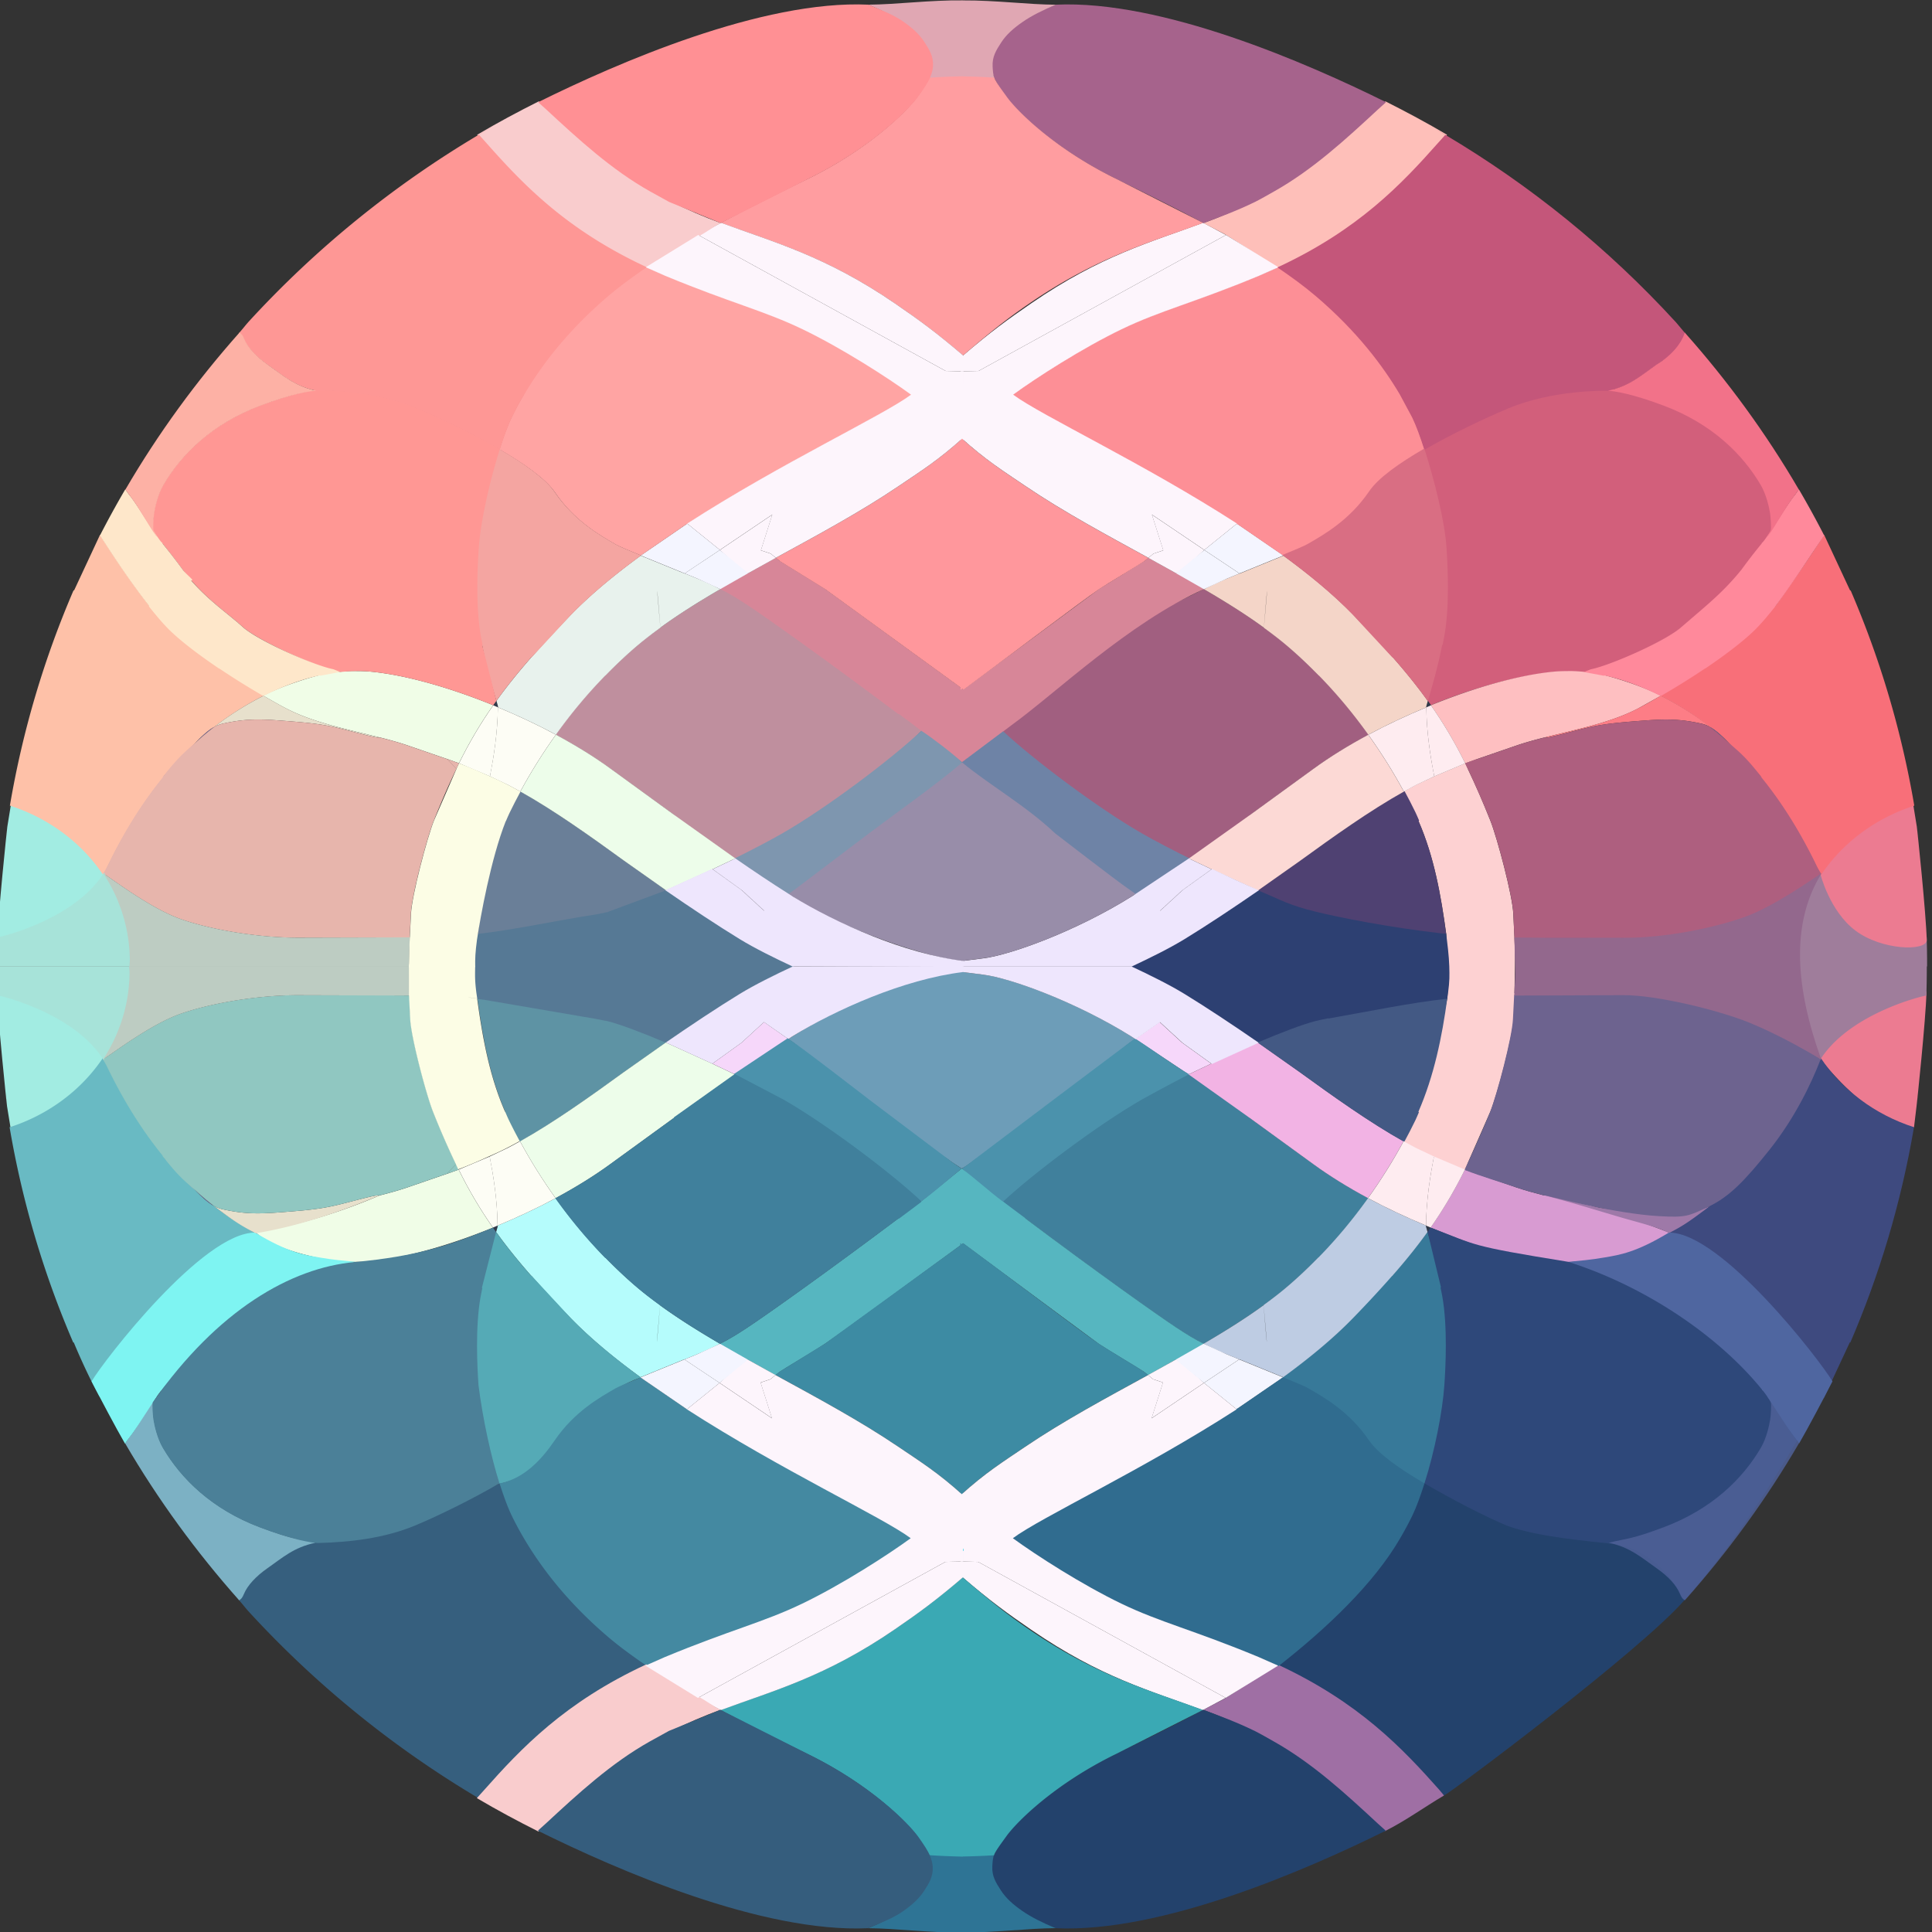 <?xml version="1.0" encoding="UTF-8" standalone="no"?>
<svg
   viewBox="0 0 124 124"
   version="1.1"
   id="svg188889"
   sodipodi:docname="v1-favicon.svg"
   inkscape:version="1.2.2 (732a01da63, 2022-12-09)"
   width="124"
   height="124"
   xmlns:inkscape="http://www.inkscape.org/namespaces/inkscape"
   xmlns:sodipodi="http://sodipodi.sourceforge.net/DTD/sodipodi-0.dtd"
   xmlns="http://www.w3.org/2000/svg"
   xmlns:svg="http://www.w3.org/2000/svg">
  <rect x="0" y="0" width="124" height="124" fill="#333333" stroke="none"/>
  <defs
     id="defs188893" />
  <sodipodi:namedview
     id="namedview188891"
     pagecolor="#ffffff"
     bordercolor="#000000"
     borderopacity="0.25"
     inkscape:showpageshadow="2"
     inkscape:pageopacity="0.0"
     inkscape:pagecheckerboard="0"
     inkscape:deskcolor="#d1d1d1"
     showgrid="false"
     inkscape:zoom="2.8284271"
     inkscape:cx="23.511301"
     inkscape:cy="66.998368"
     inkscape:window-width="1920"
     inkscape:window-height="1010"
     inkscape:window-x="2993"
     inkscape:window-y="464"
     inkscape:window-maximized="1"
     inkscape:current-layer="svg188889" />
  <style
     id="style188527"><![CDATA[.B{fill:#ec7b91}.C{fill:#fdf5fc}.D{fill:#7bdcec}.E{fill:#f4f5ff}.F{fill:#2e487a}.G{opacity:.317}.H{fill:#feecf0}.I{fill:#eee6fd}.J{fill:#6d638f}.K{fill:#fdfdf5}]]></style>
  <g
     id="g193010"
     transform="matrix(0.453,0,0,0.45,-254.137,-247.561)">
    <path
       d="m 697.534,652.995 h -10e-4 l 10e-4,-4.506 -19.629,-14.357 -6.385,-3.972 c -0.178,-0.13 -0.356,-0.284 -0.585,-0.475 l -3.917,2.201 -0.054,-0.045 -3.971,2.283 c 16.201,16.513 15.692,17.246 28.517,20.339 0,-0.01 -0.004,-0.023 -0.005,-0.033 l 0.017,0.013 5.763,4.407 c 0.446,-0.635 0.251,-4.348 0.251,-5.856 z"
       fill="#d78698"
       id="path188531" />
    <path
       d="m 665.158,672.63 c 2.265,0.362 7.562,-2.332 10.008,-3.884 5.851,-4.298 11.281,-9.31 16.398,-14.353 l -1.147,-0.889 -2.013,-1.513 -0.124,-0.013 c -10.13,-7.655 -18.677,-13.758 -21.327,-15.513 -1.381,-0.914 -2.41,-1.565 -3.887,-2.316 0,0 -0.002,0.034 0,0 -2.999,1.764 -5.867,3.565 -8.46,5.463 -1.085,0.787 -2.137,1.593 -3.12,2.424 -1.619,1.367 -3.159,2.838 -4.648,4.365 l -0.037,-0.009 c -2.569,2.642 -4.932,5.502 -7.075,8.521 2.831,1.535 5.486,3.182 7.794,4.878 l 9.008,6.588 0.005,0.073 8.625,6.18 z"
       fill="#bf8f9e"
       id="path188533" />
    <path
       d="m 729.485,672.638 c -2.265,0.362 -5.577,-0.863 -11.821,-4.134 -6.151,-3.222 -10.255,-9.886 -14.558,-13.967 a 0.33,0.33 0 0 1 -0.024,-0.156 c 9.349,-10.667 17.026,-14.577 28.494,-20.225 0,0 0.002,0.034 0,0 2.999,1.764 5.867,3.565 8.46,5.463 1.085,0.787 2.137,1.593 3.12,2.424 1.619,1.367 3.159,2.838 4.648,4.365 l 0.037,-0.009 c 2.569,2.642 4.932,5.502 7.075,8.521 -2.831,1.535 -5.486,3.182 -7.794,4.878 l -9.008,6.588 -0.005,0.073 -8.625,6.18 z"
       fill="#a15f80"
       id="path188535" />
    <path
       d="m 664.786,672.727 7.735,5.181 c 14.712,2.056 19.241,-10.238 25.01,-18.866 -1.677,-1.559 -4.603,-3.784 -5.982,-4.672 -4.39,4.163 -13.602,11.114 -19.74,14.649 -2.004,1.154 -4.448,2.428 -7.023,3.708 z"
       fill="#7e96af"
       id="path188537" />
    <path
       d="m 729.785,672.687 -7.696,5.155 c -6.22,-1.355 -13.872,-3.474 -20.381,-5.986 -1.341,-5.739 -1.702,-7.821 -4.457,-13.031 2.106,-1.591 3.561,-3.022 5.68,-4.633 l 0.052,-0.04 c -0.002,0.06 0.003,0.115 0.024,0.159 4.368,4.142 13.682,11.168 19.79,14.686 1.994,1.149 4.426,2.416 6.988,3.69 z"
       fill="#6e83a6"
       id="path188539" />
    <path
       d="m 763.265,725.801 c -1.446,2.03 -3.087,4.085 -4.979,6.25 l -0.045,-0.011 -5.599,6.08 c -2.829,2.934 -6.272,5.787 -9.993,8.521 5.27,4.527 12.696,15.039 19.286,19.217 1.448,-4.56 3.713,-14.327 3.97,-18.086 0.179,-2.616 0.467,-8.32 -0.288,-12.616 -0.087,-0.493 -0.172,-0.883 -0.258,-1.327 l -0.065,-0.016 c -0.595,-3.056 -1.219,-5.225 -2.029,-8.012 z"
       fill="#377999"
       id="path188541" />
    <path
       d="m 762.775,761.666 c -5.586,5.769 -7.639,14.555 -15.578,21.555 -1.649,1.413 -3.308,3.135 -5.244,4.456 11.479,5.354 17.606,11.906 22.744,17.734 l 0.901,0.813 c 1.554,-0.831 27.931,-20.744 34.103,-27.901 -2.814,-11.222 -25.056,-13.904 -36.925,-16.657 z"
       fill="#23426c"
       id="path188543"
       sodipodi:nodetypes="ccccccsc" />
    <path
       d="m 832.188,710.944 0.36,-3.027 c 0.065,-0.446 1.319,-12.459 1.408,-16.228 -0.161,-1.577 -6.371,-1.408 -10.079,1.381 -3.708,2.789 -4.998,8.117 -4.998,8.117 3.801,4.549 7.888,8.592 13.309,9.756 z"
       class="B"
       id="path188545" />
    <path
       d="m 818.974,701.04 c -5.676,9.641 -10.997,17.674 -15.758,21.086 -4.761,3.412 -4.82,3.345 -7.046,4.485 13.397,13.685 9.221,1.205 23.247,22.921 l 3.684,-7.95 0.062,0.041 c 4.135,-9.657 7.202,-19.932 9.025,-30.717 -5.585,-1.811 -10.211,-5.368 -13.204,-9.865 l -0.008,-0.002 z m 13.214,9.866 z m 0.501,-3.162 -0.021,0.13 0.02,-0.13 z"
       fill="#3e4a7f"
       id="path188547" />
    <path
       d="m 768.553,716.945 c -1.475,3.012 -3.045,5.669 -4.854,8.276 6.723,2.82 12.707,4.934 19.046,4.911 0.862,0.042 2.352,-0.083 4.293,-0.311 l 0.003,10e-4 c 0.008,-10e-4 5.378,0.485 2.441,0.131 l 8.618,-3.779 c 0,0 -12.496,-5.048 -18.396,-5.565 -0.009,0 -0.018,10e-4 -0.027,10e-4 -1.304,-0.335 -2.572,-0.685 -3.756,-1.089 l -5.718,-1.981 0.008,0.009 -1.656,-0.603 z"
       fill="#d89bd2"
       id="path188549" />
    <path
       d="m 729.442,703.314 c -10.582,3.081 -18.594,8.511 -26.379,18.101 a 0.33,0.33 0 0 0 -0.024,0.156 l 1.143,0.869 2.013,1.513 0.124,0.013 c 10.13,7.655 18.677,13.758 21.327,15.513 1.381,0.914 2.41,1.565 3.887,2.316 0,0 0.002,-0.034 0,0 2.999,-1.764 5.867,-3.565 8.46,-5.463 1.085,-0.787 2.137,-1.593 3.12,-2.424 1.619,-1.367 3.159,-2.838 4.648,-4.365 l 0.037,0.009 c 2.569,-2.642 4.932,-5.502 7.075,-8.521 -2.831,-1.535 -5.486,-3.182 -7.794,-4.878 l -9.008,-6.588 -0.005,-0.073 -8.625,-6.18 z"
       fill="#40809c"
       id="path188551" />
    <path
       d="m 754.836,721.023 c -2.127,2.997 -4.473,5.836 -7.022,8.459 l -0.018,-0.005 c -1.494,1.536 -3.041,3.014 -4.667,4.388 -0.974,0.823 -2.015,1.621 -3.089,2.407 l 0.454,5.242 c -0.05,-0.243 -0.22,-2.279 -0.454,-5.218 -2.601,1.906 -5.48,3.714 -8.491,5.485 a 52.04,52.04 0 0 0 3.303,1.529 l 1.738,0.714 0.022,-0.015 6.208,2.553 v 0 c 3.684,-2.706 7.093,-5.531 9.893,-8.435 2.106,-2.185 3.889,-4.131 5.525,-6 l 0.017,0.004 c 1.907,-2.179 3.557,-4.244 5.011,-6.284 l -0.217,-0.767 c 0,-0.048 0.005,-0.099 0.006,-0.148 -2.808,-1.176 -5.593,-2.485 -8.22,-3.909 z"
       fill="#becce3"
       id="path188553" />
    <path
       d="m 779.669,720.594 c 4.429,1.135 9.24,2.686 11.883,3.431 2.643,0.745 4.74,1.299 5.911,1.98 2.133,-1.083 3.119,-1.836 5.325,-3.487 0.171,-0.128 0.324,-0.272 0.492,-0.402 a 4.77,4.77 0 0 1 -1.297,0.49 c -2.658,0.589 -4.545,0.695 -7.927,0.438 -3.201,-0.243 -5.179,-0.409 -7.203,-0.816 -2.024,-0.407 -4.092,-1.056 -6.267,-1.539 a 4.05,4.05 0 0 0 -0.917,-0.094 z"
       fill="#9e79a8"
       id="path188555" />
    <path
       d="m 768.93,716.159 -0.363,0.784 1.678,0.611 z"
       class="B"
       id="path188557" />
    <path
       d="m 768.605,658.993 -4.381,1.863 -2.626,1.242 -1.703,0.926 1.553,3.039 0.51,1.16 0.012,-0.012 c 2.212,5.081 3.204,10.622 3.947,16.135 0.113,3.192 0.307,6.34 0.162,9.122 -1.166,5.713 -2.247,11.694 -4.209,16.308 l -0.012,-0.014 c -0.17,0.391 -0.33,0.788 -0.516,1.174 -0.496,1.033 -1.024,2.053 -1.568,3.068 l 1.721,0.936 c 2.251,1.148 4.79,2.205 7.038,3.063 l 3.674,-8.422 c 0.972,-2.457 3.163,-10.754 3.277,-13.394 l 0.172,-3.406 c -0.026,0 -0.05,0.002 -0.076,0.002 l 0.07,-3.848 c 0.031,-2.312 -0.006,-1.284 -0.068,-4.113 l -0.17,-3.373 c -0.113,-2.614 -2.282,-10.829 -3.244,-13.262 -1.096,-2.771 -2.138,-5.171 -3.203,-7.404 l 0.004,-0.004 -0.363,-0.785 z"
       fill="#fdd1d2"
       id="path188559" />
    <path
       d="m 739.215,698.817 -6.595,3.022 0.005,0.004 -3.216,1.533 8.575,6.144 9.088,6.648 c 2.296,1.688 4.938,3.326 7.755,4.854 1.848,-2.604 3.541,-5.315 5.04,-8.112 -4.783,-2.685 -10.057,-6.475 -14.707,-9.873 l -5.944,-4.22 z"
       fill="#f2b3e4"
       id="path188561" />
    <path
       d="m 721.858,698.32 7.544,5.053 3.218,-1.534 -4.134,-2.992 -3.185,-2.945 z"
       fill="#f6d7fa"
       id="path188563" />
    <path
       d="m 697.278,688.755 v 0.03 c -4.099,-0.046 -1.922,0.235 -3.123,0.385 -3.739,0.467 -12.971,3.804 -20.875,8.776 -0.189,0.119 -0.39,0.261 -0.581,0.381 l 0.794,0.557 c 2.043,1.412 9.044,10.271 9.044,10.271 0,0 11.328,5.204 12.65,6.226 0.508,0.393 1.305,0.925 2.077,1.418 0.37,-0.135 1.592,-1.041 2.104,-1.426 1.322,-1.022 13.524,-6.351 13.524,-6.351 0,0 6.126,-8.733 8.17,-10.145 l 0.794,-0.557 c -0.19,-0.121 -0.391,-0.263 -0.581,-0.382 -7.904,-4.972 -17.135,-8.308 -20.875,-8.776 l -3.123,-0.408 z"
       fill="#6d9db8"
       id="path188565" />
    <path
       d="m 729.476,703.349 c -1.648,-0.922 -5.938,-4.018 -7.669,-5.102 l -11.414,8.642 -11.382,8.656 c -0.562,0.434 -0.88,0.726 -1.729,1.266 l 5.561,5.102 c -0.002,-0.061 0.003,-0.117 0.025,-0.16 4.412,-4.184 13.82,-11.28 19.989,-14.833 2.605,-1.464 6.62,-3.57 6.62,-3.57 z"
       fill="#4b92ac"
       id="path188567" />
    <path
       d="m 697.265,716.795 -5.787,4.714 -0.017,0.013 c 10e-4,-0.01 0.005,-0.023 0.005,-0.033 l -1.143,0.869 -2.013,1.513 1.664,-0.174 -1.628,0.171 c -10.205,7.713 -18.82,13.866 -21.489,15.632 -1.387,0.919 -2.422,1.572 -3.907,2.328 l 3.971,2.283 0.054,-0.045 3.917,2.201 c 0.229,-0.191 0.407,-0.345 0.585,-0.475 0.47,-0.342 5.207,-3.174 6.385,-3.972 2.137,-1.446 16.424,-11.99 19.603,-14.337 l 19.23,14.33 c 1.178,0.797 5.915,3.63 6.385,3.972 0.178,0.13 0.356,0.284 0.585,0.475 l 3.917,-2.202 0.054,0.045 3.971,-2.283 c -1.485,-0.756 -2.519,-1.409 -3.907,-2.328 -2.669,-1.767 -11.284,-7.919 -21.489,-15.632 l -1.628,-0.17 1.664,0.173 -2.013,-1.513 -1.143,-0.869 c 0,0.01 0.004,0.023 0.005,0.033 l -0.017,-0.013 c -2.102,-1.597 -3.717,-3.124 -5.812,-4.706 z"
       fill="#56b6c0"
       id="path188569" />
    <path
       d="m 731.588,747.371 c -1.331,-1.3 -2.961,-2.607 -3.667,-3.147 -0.258,-0.198 -0.367,-0.163 -0.328,-0.172 l -3.925,2.194 0.711,0.602 1.402,0.468 -1.615,5.099 z"
       class="C"
       id="path188571" />
    <path
       d="m 736.218,751.14 6.593,-4.55 -6.23,-2.562 -4.992,3.348 4.63,3.764 z"
       class="E"
       id="path188573" />
    <path
       d="m 731.442,794.049 3.22,-1.747 -35.056,-19.396 -2.543,-0.062 0.378,2.299 c 3.813,3.291 6.331,5.133 9.681,7.446 9.829,6.787 16.812,8.663 24.321,11.461 z"
       class="C"
       id="path188575" />
    <path
       d="m 741.971,787.517 c -0.957,0.748 -6.927,4.574 -7.498,4.914 L 731.486,794 c 2.4,0.894 4.541,1.819 7.054,3.067 l -0.036,0.019 2.784,1.467 c 5.511,3.116 10.243,7.495 14.871,11.815 0.32,0.299 0.695,0.602 1.067,0.939 2.957,-1.494 5.518,-3.387 8.373,-5.086 L 764.944,805.428 c -5.19,-5.887 -11.378,-12.503 -22.972,-17.911 z"
       fill="#9f6fa4"
       id="path188577"
       sodipodi:nodetypes="ccccccsccccc" />
    <path
       d="m 731.482,793.999 c -4.274,2.299 -8.496,4.388 -12.304,6.256 -9.031,4.431 -14.4,9.98 -15.735,11.862 -0.798,1.125 -1.334,1.948 -1.677,2.734 0.014,0 0.01,0 0.023,-0.003 -0.211,0.499 -0.357,0.989 -0.389,1.527 -0.082,1.408 0.51,2.349 1.223,3.458 0.713,1.109 1.714,2.011 3.05,2.944 1.311,0.916 3.002,1.583 4.883,2.373 15.057,0.699 35.636,-8.345 46.766,-13.896 l -0.025,-0.056 -1.087,-0.984 c -4.582,-4.277 -9.267,-8.613 -14.723,-11.698 -0.883,-0.499 -1.769,-1.024 -2.628,-1.461 h 0.002 c -0.012,-0.006 -0.025,-0.012 -0.037,-0.018 -0.04,-0.02 -0.082,-0.045 -0.122,-0.065 l -0.007,0.004 c -2.45,-1.204 -4.875,-2.106 -7.214,-2.978 z"
       fill="#23426c"
       id="path188579" />
    <path
       d="m 742.79,746.567 -6.514,4.499 -0.036,-0.029 c -13.319,8.653 -27.924,15.508 -31.87,18.476 3.335,2.448 9.85,6.661 15.425,9.364 5.575,2.703 10.261,3.776 19.574,7.667 0.961,0.402 1.879,0.814 2.773,1.231 6.904,-5.436 13.541,-11.811 17.234,-18.222 0.708,-1.215 1.299,-2.339 1.764,-3.311 0.557,-1.163 1.133,-2.772 1.695,-4.54 v 0 c -3.51,-2.049 -6.573,-4.225 -7.869,-6.142 -2.764,-4.086 -6.37,-6.13 -8.654,-7.452 -0.455,-0.264 -1.869,-0.859 -3.523,-1.54 z"
       fill="#306c8f"
       id="path188581" />
    <path
       d="m 832.716,706.54 -0.177,1.338 0.184,-1.335 z m -13.742,-5.334 -0.011,0.019 0.011,0.017 0.012,-0.018 z"
       class="B"
       id="path188583" />
    <path
       d="m 818.898,674.594 a 23.01,23.01 0 0 0 -3.091,6.897 l -0.061,0.248 c -0.458,1.729 -0.605,3.576 -0.656,5.322 l 0.042,1.345 18.913,-0.437 -0.004,-1.116 -0.014,-1.249 -0.039,-1.799 -0.205,-0.028 c -0.427,-0.081 -3.138,-0.75 -6.247,-2.212 -3.109,-1.462 -6.617,-3.717 -8.637,-6.969 z m -3.78,13.375 a 22.4,22.4 0 0 0 -0.069,0.909 c 0.003,0.82 0.048,1.636 0.139,2.447 0.003,0.013 0.003,0.027 0.005,0.04 0.372,3.493 1.903,7.281 3.664,9.979 2.021,-3.252 5.528,-5.507 8.637,-6.969 3.109,-1.462 5.82,-2.132 6.247,-2.213 0.067,-0.013 0.129,-0.015 0.205,-0.028 l 0.039,-1.799 0.015,-1.249 0.004,-1.116 z"
       fill="#9f7d9b"
       id="path188585" />
    <g
       class="B"
       id="g188591">
      <path
         d="m 833.947,690.936 -0.025,1.152 z"
         id="path188587" />
      <path
         d="m 833.972,688.067 -0.012,1.003 -0.014,1.237 -0.007,0.628 z"
         id="path188589" />
    </g>
    <path
       d="m 766.066,692.516 c -3.297,-2.678 -14.919,-5.284 -26.956,6.251 l 6.004,4.262 c 4.697,3.431 10.024,7.259 14.854,9.971 v 0 c 0.541,-1.01 1.067,-2.026 1.561,-3.054 0.184,-0.384 0.343,-0.777 0.512,-1.167 l -0.07,-0.074 c 2.21,-5.1 3.35,-10.661 4.095,-16.19 z"
       fill="#435984"
       id="path188593" />
    <path
       d="m 765.907,683.36 c -11.623,1.781 -20.222,-0.021 -26.766,-6.175 l 6.004,-4.262 c 4.697,-3.431 10.024,-7.259 14.854,-9.971 v 0 c 0.541,1.01 1.067,2.026 1.561,3.054 0.184,0.384 0.343,0.777 0.512,1.167 l -0.07,0.074 c 2.21,5.1 3.16,10.585 3.905,16.114 z"
       fill="#4f4172"
       id="path188595" />
    <path
       d="m 739.255,677.119 c -3.641,2.529 -7.355,5.01 -10.479,6.935 -2.12,1.306 -4.904,2.688 -7.419,3.873 h -0.217 l 0.109,0.052 -0.067,0.032 h 0.133 c 2.515,1.185 5.3,2.568 7.42,3.873 3.124,1.924 6.839,4.405 10.479,6.935 3.37,-1.442 6.335,-2.571 8.154,-3.046 0.532,-0.139 1.208,-0.27 1.83,-0.405 l 0.035,0.036 c 5.783,-1.022 11.43,-2.223 16.822,-2.825 l 0.11,-0.754 c 0.244,-1.859 0.215,-2.522 0.18,-3.886 -0.035,-1.364 -0.286,-3.428 -0.435,-4.622 -0.444,-0.05 -0.763,-0.049 -1.126,-0.109 -6.895,-0.813 -13.688,-2.134 -17.373,-3.041 -3.685,-0.907 -4.785,-1.605 -8.155,-3.047 z"
       fill="#2d4072"
       id="path188597" />
    <path
       d="m 697.064,727.434 v 0.322 l -19.174,14.022 -6.353,3.952 c -0.177,0.129 -0.421,0.334 -0.648,0.524 5.946,3.273 12.026,6.562 17.434,10.249 3.033,2.068 5.403,3.557 8.738,6.542 v 0.377 l 0.212,-0.188 0.221,0.196 v -0.393 c 3.336,-2.985 5.706,-4.474 8.739,-6.542 5.408,-3.687 11.487,-6.975 17.434,-10.249 -0.228,-0.19 -0.471,-0.395 -0.649,-0.524 -0.467,-0.34 -5.181,-3.159 -6.353,-3.952 -2.091,-1.415 -15.727,-11.772 -19.19,-14.329 h 0.016 l -0.208,0.153 -0.219,-0.161 z"
       fill="#3d8ba3"
       id="path188599" />
    <g
       class="B"
       id="g188605">
      <path
         d="m 697.062,770.986 10e-4,-7.558 z"
         id="path188601" />
      <path
         d="m 697.062,772.845 h 10e-4 l -10e-4,-1.856 z"
         id="path188603" />
    </g>
    <path
       d="m 701.842,814.574 c -0.891,-1.835 -2.022,-2.041 -3.646,-2.025 l -0.801,-0.544 c -1.57,-0.026 -2.661,0.947 -4.862,2.725 0.228,0.524 0.384,1.033 0.417,1.597 0.082,1.401 -0.508,2.337 -1.217,3.44 -0.709,1.103 -1.706,2.002 -3.035,2.93 -1.305,0.911 -2.839,1.668 -4.711,2.454 4.005,0.02 8.701,0.668 13.44,0.612 v -0.006 c 4.636,0.027 9.219,-0.594 13.139,-0.613 -1.871,-0.786 -3.406,-1.543 -4.711,-2.454 -1.329,-0.928 -2.325,-1.827 -3.034,-2.93 -0.709,-1.103 -1.299,-2.04 -1.217,-3.441 0.033,-0.564 0.048,-1.167 0.276,-1.691 z"
       fill="#2e7495"
       id="path188607" />
    <path
       d="m 818.974,701.211 c 0,0 -0.012,0.052 0,0 z"
       class="D"
       id="path188609" />
    <path
       d="m 763.272,725.868 0.448,-0.63 -0.66,-0.289 -0.006,0.149 0.218,0.771 z"
       class="F G"
       id="path188611" />
    <path
       d="m 754.836,721.025 c 2.627,1.424 5.412,2.734 8.22,3.909 0.038,-3.708 0.611,-7.207 1.124,-9.853 l -2.609,-1.247 -1.696,-0.921 c -1.499,2.797 -3.192,5.508 -5.04,8.112 z"
       class="H"
       id="path188613" />
    <path
       d="m 697.322,688.764 3.013,0.387 c 3.758,0.47 13.037,3.823 20.981,8.82 0.19,0.12 0.392,0.262 0.583,0.384 l 3.461,-2.43 3.201,2.96 4.155,3.008 6.628,-3.037 c -3.659,-2.542 -7.392,-5.036 -10.532,-6.97 -2.143,-1.32 -4.961,-2.716 -7.501,-3.912 h -24.256 z"
       class="I"
       id="path188615" />
    <g
       class="D"
       id="g188621">
      <path
         d="m 697.067,770.986 v 1.856 h 10e-4 z"
         id="path188617" />
      <path
         d="m 697.069,763.425 -10e-4,7.558 z"
         id="path188619" />
    </g>
    <path
       d="m 697.137,772.845 2.475,0.061 35.056,19.396 7.43,-4.603 -2.759,-1.225 c -9.267,-3.871 -13.929,-4.939 -19.477,-7.629 -5.548,-2.69 -12.031,-6.882 -15.349,-9.318 3.926,-2.953 18.459,-9.774 31.712,-18.384 l -4.63,-3.764 -7.422,5.044 1.615,-5.099 -1.402,-0.467 -0.712,-0.603 c -5.946,3.273 -12.026,6.562 -17.434,10.249 -3.144,2.143 -5.569,3.654 -9.103,6.866 z"
       class="C"
       id="path188623" />
    <path
       d="m 763.704,725.221 -0.434,0.621 1.904,7.922 -0.07,-0.018 0.26,1.326 c 0.755,4.296 0.466,9.999 0.287,12.615 -0.258,3.759 -1.372,9.458 -2.82,14.018 4.013,2.342 8.421,4.655 11.773,6.073 4.556,1.625 11.373,2.143 15.148,2.581 3.775,0.438 7.739,3.651 9.248,7.121 0.19,0.457 0.353,0.711 0.672,0.889 6.063,-6.868 11.571,-15.174 16.227,-23.211 -6.404,-14.592 -18.613,-22.763 -32.792,-25.068 -14.179,-2.305 -12.724,-2.322 -19.397,-4.864 z"
       class="F"
       id="path188625" />
    <path
       d="m 775.537,692.112 -0.17,3.373 c -0.113,2.614 -2.281,10.828 -3.244,13.261 -1.096,2.772 -3.604,8.256 -3.604,8.256 2.499,0.972 5.27,1.789 7.403,2.516 1.201,0.409 2.487,0.763 3.811,1.103 0.297,-0.003 0.972,0.225 2.21,0.5 1.238,0.275 2.925,0.72 4.938,1.125 2.013,0.405 5.916,1.161 9.192,1.346 3.768,0.212 4.156,0.02 7.054,-1.376 2.898,-1.396 5.123,-3.702 8.63,-8.142 3.507,-4.44 5.879,-9.369 7.2,-12.839 v 0 c -13.314,-11.689 -29.2,-10.496 -42.934,-9.918"
       class="J"
       id="path188627" />
    <path
       d="m 697.371,775.081 -10e-4,0.072 c -3.738,3.219 -6.246,5.055 -9.556,7.341 -9.829,6.787 -17.188,8.742 -24.697,11.54 4.232,2.276 8.483,4.396 12.252,6.245 8.942,4.387 14.258,9.881 15.579,11.744 0.79,1.114 1.321,1.929 1.66,2.707 a 104.87,104.87 0 0 0 4.515,0.201 v 0.003 c 0.013,0 0.027,-0.003 0.04,-0.003 l 0.268,0.009 v -0.017 a 102.29,102.29 0 0 0 4.394,-0.174 c 0.339,-0.778 0.991,-1.619 1.781,-2.733 1.322,-1.863 6.638,-7.357 15.579,-11.744 l 12.253,-6.246 c -7.509,-2.798 -14.868,-4.753 -24.698,-11.54 -3.31,-2.286 -5.578,-4.137 -9.313,-7.356 v -0.026 c -0.03,-0.001 -0.042,-0.01 -0.057,-0.023 z"
       fill="#3aa9b4"
       id="path188629" />
    <path
       d="m 731.54,741.779 -3.951,2.271 4.001,3.319 4.992,-3.348 -1.738,-0.714 -3.303,-1.529 z"
       class="E"
       id="path188631" />
    <path
       d="m 562.516,711.067 -0.509,-3.144 c -0.065,-0.446 -1.319,-12.459 -1.408,-16.228 0.161,-1.577 6.371,-1.408 10.079,1.381 3.708,2.789 4.998,8.117 4.998,8.117 -2.977,4.471 -7.607,8.07 -13.16,9.873 z"
       fill="#a2ece2"
       id="path188633" />
    <path
       d="m 575.582,701.048 -0.008,10e-4 c -2.994,4.496 -7.619,8.054 -13.205,9.865 1.823,10.785 4.889,21.06 9.025,30.717 l 0.062,-0.041 c 0,0 1.697,4.195 3.653,7.731 3.112,-4.432 9.518,-13.529 17.067,-18.696 l -0.063,-0.07 c 2.099,-1.427 4.24,-2.753 6.275,-3.936 a 44.71,44.71 0 0 1 -6.55,-4.082 c -0.171,-0.128 -0.326,-0.273 -0.495,-0.403 -0.787,-0.433 -1.606,-1.133 -2.716,-2.303 l -4.258,-4.489 c -0.077,-0.081 -0.177,-0.246 -0.257,-0.357 v -0.027 l 0.387,0.409 c -3.434,-4.144 -6.154,-8.752 -8.312,-13.247 -0.178,-0.371 -0.388,-0.723 -0.603,-1.071 z m -13.212,9.866 -0.082,-0.484 0.076,0.487 z m -0.501,-3.163 0.02,0.13 h 10e-4 l -0.02,-0.13 z"
       fill="#69bac3"
       id="path188635" />
    <path
       d="m 628.643,692.529 c 10.402,-0.208 19.977,0.849 26.808,6.245 l -6.004,4.262 c -4.697,3.431 -10.024,7.259 -14.854,9.971 v 0 c -0.541,-1.01 -1.067,-2.026 -1.561,-3.054 -0.184,-0.384 -0.343,-0.777 -0.512,-1.167 l 0.07,-0.074 c -2.21,-5.1 -3.201,-10.656 -3.946,-16.184 z"
       fill="#5e93a4"
       id="path188637" />
    <path
       d="m 628.686,683.423 c 12.52,0.041 20.35,-0.163 26.808,-6.245 l -6.004,-4.262 c -4.697,-3.431 -10.024,-7.259 -14.854,-9.971 v 0 c -0.541,1.01 -1.067,2.026 -1.561,3.054 -0.184,0.384 -0.343,0.777 -0.512,1.167 l 0.07,0.074 c -2.21,5.1 -3.201,10.656 -3.946,16.184 z"
       fill="#6a7f98"
       id="path188639" />
    <path
       d="m 655.419,677.099 -8.195,3.062 c -0.535,0.14 1.099,-0.173 -1.838,0.407 -5.712,0.875 -11.436,2.188 -16.943,2.802 l -0.11,0.757 c -0.238,1.814 -0.203,2.66 -0.182,3.807 h -0.04 c -0.02,1.202 -0.064,2.038 0.181,3.906 l 0.11,0.757 c 0.447,0.05 0.956,0.093 1.32,0.154 l 15.588,2.686 c 2.565,0.519 1.318,0.226 1.874,0.37 1.829,0.478 4.808,1.613 8.195,3.062 3.659,-2.542 7.392,-5.036 10.533,-6.97 2.108,-1.298 4.868,-2.671 7.375,-3.853 h 0.299 l -0.15,-0.072 0.107,-0.051 h -0.215 c -2.507,-1.183 -5.268,-2.556 -7.376,-3.854 -3.14,-1.934 -6.874,-4.428 -10.533,-6.97 z"
       fill="#567995"
       id="path188641" />
    <path
       d="m 625.993,716.955 c 1.475,3.012 3.045,5.669 4.854,8.276 -6.173,2.529 -12.414,4.316 -17.335,4.792 a 19.18,19.18 0 0 1 -1.945,0.083 c -0.862,0.042 -2.118,-0.048 -4.059,-0.276 l -0.002,10e-4 c -3.851,-0.769 -7.781,-1.784 -10.274,-3.912 6.65,-1.128 12.612,-3.147 17.613,-5.301 0.009,0 0.018,10e-4 0.027,10e-4 1.304,-0.335 2.572,-0.685 3.756,-1.089 l 5.718,-1.981 -0.008,0.009 1.656,-0.603 z"
       fill="#f0fde7"
       id="path188643" />
    <path
       d="m 631.512,724.939 -0.657,0.288 c -1.809,-2.607 -3.379,-5.264 -4.854,-8.276 l 4.386,-1.865 c 0.514,2.646 1.087,6.145 1.124,9.853 z"
       class="K"
       id="path188645" />
    <path
       d="m 639.732,721.03 c 2.127,2.997 4.473,5.836 7.022,8.459 l 0.018,-0.005 c 1.494,1.536 3.041,3.014 4.667,4.388 0.974,0.823 2.015,1.621 3.089,2.407 l -0.454,5.242 c 0.05,-0.243 0.22,-2.279 0.454,-5.218 2.601,1.906 5.48,3.714 8.491,5.485 a 52.04,52.04 0 0 1 -3.303,1.529 l -1.738,0.714 -0.022,-0.015 -6.208,2.553 v 0 c -3.684,-2.706 -7.093,-5.531 -9.893,-8.435 -2.107,-2.185 -3.889,-4.131 -5.526,-6 l -0.017,0.004 c -1.907,-2.179 -3.557,-4.244 -5.011,-6.284 l 0.217,-0.767 c 0,-0.048 -0.005,-0.099 -0.006,-0.148 2.808,-1.176 5.593,-2.485 8.22,-3.909 z"
       fill="#b5fcfc"
       id="path188647" />
    <path
       d="m 631.293,725.856 c 1.439,2.02 3.071,4.064 4.954,6.219 l 0.045,-0.011 5.57,6.05 c 2.814,2.919 6.24,5.758 9.942,8.478 -9.787,3.476 -10.992,13.268 -20.146,15.21 -10.074,-14.332 -13.393,-22.622 -0.365,-35.945 z"
       fill="#55aab6"
       id="path188649" />
    <path
       d="m 651.768,746.592 6.514,4.499 0.036,-0.029 c 13.319,8.653 27.924,15.508 31.87,18.476 -3.335,2.448 -9.85,6.661 -15.425,9.364 -5.575,2.703 -10.261,3.776 -19.574,7.667 -0.961,0.402 -1.879,0.814 -2.773,1.231 -1.936,-1.321 -3.622,-2.896 -5.436,-4.091 -21.657,-18.745 -9.565,-4.143 -15.257,-21.982 3.477,-0.66 5.971,-3.34 7.87,-6.142 2.764,-4.086 6.37,-6.13 8.654,-7.452 0.455,-0.264 1.869,-0.859 3.523,-1.54 z"
       fill="#4489a1"
       id="path188651" />
    <path
       d="m 631.783,761.691 c -15.318,7.982 -23.703,4.04 -32.986,12.165 -1.608,1.137 -2.807,2.424 -3.329,3.68 -0.191,0.459 -0.85,0.534 -0.61,0.812 l 0.209,0.24 c 0.413,0.476 0.65,0.806 1.047,1.252 l -0.003,0.003 0.052,0.056 c 0.011,0.013 0.017,0.021 0.029,0.034 h 0.002 c 9.557,10.502 20.603,19.495 32.622,26.675 2.826,1.688 2.84,1.668 0.014,-0.015 l 1.034,-1.156 c 5.139,-5.828 11.265,-12.379 22.744,-17.733 -1.936,-1.321 -3.787,-2.679 -5.436,-4.091 -5.911,-5.064 -9.601,-10.089 -11.912,-14.04 a 45.47,45.47 0 0 1 -1.772,-3.317 c -0.559,-1.169 -1.139,-2.786 -1.703,-4.563 z"
       fill="#365f7e"
       id="path188653" />
    <path
       d="m 578.732,755.988 0.677,-0.932 c 1.19,-1.487 3.564,-5.879 3.819,-5.752 -0.303,0.486 -0.276,0.297 -0.502,0.866 -0.105,0.27 -0.007,1.841 0.087,2.444 0.127,0.814 0.516,2.643 1.316,4.017 2.581,4.434 6.939,8.733 13.68,11.301 4.638,1.766 5.217,1.592 7.872,2.246 -3.047,0.654 -4.598,2.091 -6.806,3.652 -1.6,1.132 -2.794,2.411 -3.312,3.662 -0.19,0.457 -0.351,0.71 -0.671,0.888 0.446,0.505 0.445,0.505 -0.001,0 -6.063,-6.868 -11.504,-14.352 -16.16,-22.39"
       fill="#7cb1c4"
       id="path188655" />
    <path
       d="m 597.154,725.939 c 4.693,2.851 6.959,3.171 9.075,3.541 2.116,0.37 3.452,0.454 5.176,0.634 -10.955,3.514 -21.251,10.545 -27.439,18.219 -0.004,0 0.007,0.075 0.004,0.074 -0.256,-0.128 -3.375,5.195 -4.571,6.689 -0.284,0.355 -0.449,0.616 -0.68,0.936 -1.248,-2.157 -3.601,-6.642 -4.736,-8.876 1.795,-3.049 15.781,-21.284 23.17,-21.217 z"
       fill="#7ef4f2"
       id="path188657" />
    <path
       d="m 630.854,725.226 0.445,0.627 -2.021,7.986 0.069,-0.017 -0.257,1.32 c -0.751,4.274 -0.465,9.949 -0.287,12.552 0.609,4.864 1.777,10.201 2.969,14.003 -3.992,2.331 -8.543,4.578 -11.878,5.988 -4.396,1.84 -9.185,2.409 -13.897,2.529 -0.914,-0.058 -3.519,-0.454 -8.18,-2.229 -6.776,-2.581 -11.155,-6.901 -13.749,-11.357 -0.804,-1.381 -1.194,-3.219 -1.322,-4.037 -0.095,-0.606 -0.193,-2.185 -0.087,-2.456 9.232,-13.241 19.628,-19.157 28.547,-19.991 8.919,-0.834 13.475,-2.388 19.648,-4.917 z"
       fill="#4b8098"
       id="path188659" />
    <path
       d="m 588.64,719.872 c -1.512,-1.396 -2.921,-2.882 -4.216,-4.445 z"
       class="B"
       id="path188661" />
    <path
       d="m 591.356,722.173 c -0.795,-0.438 -1.605,-1.161 -2.743,-2.326 z"
       class="J"
       id="path188663" />
    <path
       d="m 614.823,720.623 c -5.815,2.447 -11.621,4.42 -17.575,5.409 -2.122,-1.078 -3.232,-1.852 -5.428,-3.495 -0.17,-0.127 -0.323,-0.27 -0.49,-0.4 0.415,0.228 0.828,0.385 1.291,0.487 2.644,0.586 4.522,0.691 7.887,0.436 3.185,-0.242 5.153,-0.407 7.166,-0.812 2.013,-0.405 4.072,-1.051 6.235,-1.531 a 4.03,4.03 0 0 1 0.913,-0.094 z"
       fill="#e7e0cc"
       id="path188665" />
    <path
       d="m 610.369,692.072 h -6.829 c -5.992,-0.042 -12.663,1.147 -16.912,2.634 -4.249,1.487 -9.677,5.672 -11.038,6.533 a 11.65,11.65 0 0 1 0.597,1.061 c 2.058,4.287 4.639,8.673 7.864,12.657 -0.01,0.005 -0.017,0.018 -0.017,0.053 2.397,3.075 3.182,3.572 4.599,4.85 0.86,0.794 1.754,1.556 2.689,2.28 0.415,0.228 0.829,0.385 1.291,0.487 2.644,0.586 4.522,0.691 7.887,0.436 3.185,-0.242 5.153,-0.407 7.166,-0.812 2.013,-0.405 4.072,-1.051 6.235,-1.531 a 4.03,4.03 0 0 1 0.913,-0.094 c 1.324,-0.339 2.61,-0.693 3.811,-1.103 l 5.69,-1.971 1.315,-1.395 c -1.065,-2.234 -2.11,-4.633 -3.206,-7.405 -0.962,-2.433 -3.13,-10.647 -3.243,-13.261 l -0.17,-3.373 v -0.001 l -8.642,-0.046 z m 15.268,24.094 -1.315,1.395 1.678,-0.611 c -0.122,-0.249 -0.242,-0.53 -0.363,-0.784 z"
       fill="#90c7c1"
       id="path188667" />
    <path
       d="m 655.343,698.825 6.595,3.022 -0.005,0.004 3.216,1.533 -8.575,6.144 -9.088,6.648 c -2.296,1.688 -4.938,3.326 -7.755,4.854 -1.848,-2.604 -3.541,-5.315 -5.04,-8.112 4.783,-2.685 10.057,-6.475 14.707,-9.873 l 5.944,-4.22 z"
       fill="#edfdea"
       id="path188669" />
    <path
       d="m 672.7,698.327 -7.544,5.053 -3.218,-1.534 4.134,-2.992 3.185,-2.945 z"
       fill="#f6d7fa"
       id="path188671" />
    <path
       d="m 662.968,747.371 c 1.331,-1.3 2.961,-2.607 3.667,-3.147 0.258,-0.198 0.367,-0.163 0.328,-0.172 l 3.925,2.194 -0.711,0.602 -1.402,0.468 1.615,5.099 z"
       class="C"
       id="path188673" />
    <path
       d="m 658.338,751.14 -6.593,-4.55 6.23,-2.562 4.992,3.348 -4.63,3.764 z"
       class="E"
       id="path188675" />
    <path
       d="m 663.116,794.049 -3.22,-1.747 35.056,-19.396 2.543,-0.062 -10e-4,2.22 c -3.813,3.291 -6.331,5.133 -9.681,7.446 -9.829,6.787 -17.189,8.742 -24.698,11.54 z"
       class="C"
       id="path188677" />
    <path
       d="m 652.587,787.517 c -11.594,5.408 -17.782,12.025 -22.972,17.912 l -1.044,1.167 c 2.855,1.7 5.774,3.274 8.731,4.768 l 1.098,-0.994 c 4.628,-4.32 9.36,-8.699 14.871,-11.815 0.945,-0.534 1.869,-1.012 2.784,-1.467 l -0.036,-0.019 c 2.514,-1.249 4.653,-2.173 7.053,-3.067 -1.085,-0.584 -1.886,-1.195 -2.955,-1.805 l 0.013,-0.007 c -2.612,-1.483 -5.153,-3.042 -7.542,-4.672 z"
       fill="#f9cccd"
       id="path188679" />
    <path
       d="m 663.076,793.999 -7.215,2.978 -0.006,-0.004 -0.116,0.063 -0.042,0.02 h 0.002 l -2.628,1.461 c -5.457,3.085 -10.141,7.421 -14.724,11.698 -0.317,0.296 -0.719,0.65 -1.087,0.984 l -0.025,0.056 c 11.129,5.55 31.707,14.595 46.766,13.896 1.881,-0.79 3.572,-1.457 4.883,-2.373 1.336,-0.933 2.337,-1.836 3.05,-2.945 0.713,-1.109 1.305,-2.05 1.223,-3.458 -0.031,-0.539 -0.177,-1.028 -0.388,-1.527 0.014,0 0.009,0 0.023,0.003 -0.342,-0.786 -0.879,-1.609 -1.677,-2.734 -1.335,-1.882 -6.704,-7.431 -15.736,-11.862 l -12.303,-6.257 z"
       fill="#355d7d"
       id="path188681" />
    <path
       d="m 561.842,706.547 0.177,1.338 -0.184,-1.335 z m 13.735,-5.333 0.011,0.019 -0.011,0.017 -0.012,-0.018 z"
       class="B"
       id="path188683" />
    <path
       d="m 560.559,690.307 -0.014,-1.25 -0.004,-1.116 h 18.886 l 0.069,0.908 a 22.39,22.39 0 0 1 -0.14,2.447 l -0.004,0.04 -0.092,0.698 -0.03,0.202 -0.098,0.575 -0.071,0.366 -0.089,0.429 -0.133,0.564 -0.061,0.248 a 23.01,23.01 0 0 1 -3.09,6.897 c -2.021,-3.252 -5.528,-5.507 -8.637,-6.969 -3.109,-1.462 -5.82,-2.131 -6.247,-2.212 -0.067,-0.013 -0.128,-0.016 -0.205,-0.029 l -0.039,-1.799 z"
       fill="#a7e3d9"
       id="path188685" />
    <g
       class="B"
       id="g188691">
      <path
         d="m 560.606,690.944 0.025,1.152 z"
         id="path188687" />
      <path
         d="m 560.574,688.075 0.012,1.003 0.014,1.237 0.007,0.628 z"
         id="path188689" />
    </g>
    <path
       d="m 618.936,687.934 0.083,4.193 -15.47,-0.045 c -5.992,-0.042 -12.663,1.147 -16.912,2.635 -4.249,1.488 -9.677,5.672 -11.037,6.533 1.395,-2.124 2.417,-4.455 3.04,-6.863 l 0.06,-0.245 0.132,-0.559 0.088,-0.425 0.07,-0.363 0.097,-0.569 0.03,-0.2 c 0.034,-0.23 0.065,-0.46 0.091,-0.691 l 0.004,-0.04 c 0.092,-0.809 0.144,-1.627 0.146,-2.454 a 22.18,22.18 0 0 0 -0.068,-0.899 h -18.707 v 0.031 h -0.008 l 10e-4,0.103 -0.002,-0.141 z"
       fill="#bdccc2"
       id="path188693" />
    <path
       d="m 697.496,772.845 h -10e-4 l 10e-4,-1.856 z"
       class="B"
       id="path188695" />
    <path
       d="m 575.572,701.219 c 0,0 0.012,0.052 0,0 z"
       class="D"
       id="path188697" />
    <path
       d="m 631.293,725.856 -0.445,-0.627 0.657,-0.288 0.006,0.148 -0.217,0.767 z"
       class="F G"
       id="path188699" />
    <path
       d="m 639.725,721.033 c -2.627,1.424 -5.412,2.734 -8.22,3.909 -0.038,-3.708 -0.611,-7.207 -1.124,-9.853 l 2.609,-1.247 1.696,-0.921 c 1.499,2.797 3.192,5.508 5.04,8.112 z"
       class="K"
       id="path188701" />
    <path
       d="m 697.413,688.783 c -8.376,1.03 -17.989,5.368 -24.139,9.167 -0.189,0.119 -0.39,0.261 -0.58,0.382 l -3.443,-2.418 -3.185,2.945 -4.134,2.992 -6.595,-3.022 c 3.64,-2.529 7.355,-5.01 10.479,-6.935 2.132,-1.313 4.936,-2.703 7.463,-3.892 l 24.121,-0.103 z"
       class="I"
       id="path188703" />
    <path
       d="m 697.489,770.986 v 1.856 h -10e-4 z"
       class="D"
       id="path188705" />
    <path
       d="m 697.418,772.845 -2.475,0.061 -35.056,19.396 -7.43,-4.603 2.759,-1.225 c 9.267,-3.871 13.929,-4.939 19.477,-7.629 5.548,-2.69 12.031,-6.882 15.349,-9.318 -3.926,-2.953 -18.459,-9.774 -31.712,-18.384 l 4.63,-3.764 7.422,5.044 -1.615,-5.099 1.402,-0.467 0.712,-0.603 c 5.946,3.273 12.026,6.562 17.434,10.249 3.144,2.143 5.569,3.654 9.103,6.866 z"
       class="C"
       id="path188707" />
    <path
       d="m 579.285,688.002 0.064,0.843 a 22.2,22.2 0 0 1 -0.146,2.454 c 0.09,-0.802 0.137,-1.611 0.138,-2.423 l -0.066,-0.874 z"
       class="D"
       id="path188709" />
    <path
       d="m 663.016,741.787 3.951,2.271 -4.001,3.32 -4.992,-3.348 1.738,-0.714 3.303,-1.529 z"
       class="E"
       id="path188711" />
    <path
       d="m 763.748,650.707 -0.434,-0.622 c 0.716,-11.291 1.448,-26.606 -0.626,-36.001 0.187,0.068 0,0 0,0 15.96,-12.421 17.485,-49.826 25.732,-8.458 l 0.073,0.003 0.122,-0.023 c 0.919,0.059 3.537,0.456 8.221,2.241 6.81,2.594 11.212,6.936 13.819,11.415 0.808,1.388 1.2,3.236 1.329,4.057 0.095,0.609 0.193,2.196 0.088,2.469 -0.221,0.573 -0.576,1.036 -1.239,1.862 -0.02,0 -0.09,0.027 -0.144,0.046 -0.64,0.796 -1.518,1.889 -2.812,3.674 -0.379,0.522 -0.771,1.012 -1.169,1.481 -0.008,0.009 -0.016,0.017 -0.023,0.026 l -0.005,0.005 c -2.564,2.999 -5.434,4.931 -7.316,6.665 -2.178,2.007 -10.805,5.894 -13.539,6.449 -0.152,0.031 -0.253,0.035 -0.396,0.061 -1.533,-0.158 -3.002,-0.183 -4.373,-0.051 -4.946,0.479 -11.1,2.155 -17.304,4.697 z"
       fill="#d25f7b"
       id="path188713" />
    <path
       d="m 832.08,664.893 0.509,3.144 c 0.065,0.446 1.319,12.459 1.408,16.228 -0.161,1.577 -6.371,1.408 -10.079,-1.381 -3.708,-2.789 -4.998,-8.117 -4.998,-8.117 2.977,-4.471 7.607,-8.07 13.16,-9.873 z"
       class="B"
       id="path188715" />
    <path
       d="m 819.016,674.911 -0.603,-1.072 c -2.158,-4.495 -4.878,-9.103 -8.312,-13.247 l 0.387,0.41 v -0.028 c -0.079,-0.111 -0.179,-0.276 -0.256,-0.357 l -4.259,-4.49 c -1.11,-1.17 -1.928,-1.869 -2.715,-2.303 -0.169,-0.131 -0.324,-0.275 -0.495,-0.403 a 44.7,44.7 0 0 0 -6.55,-4.081 c 2.034,-1.183 4.176,-2.509 6.275,-3.937 l -0.063,-0.069 c 2.936,-2 5.648,-4.074 7.295,-5.776 0.842,-0.87 1.737,-1.952 2.638,-3.096 l 0.183,0.12 c 2.646,-3.725 5.162,-7.395 6.918,-10.163 l 3.684,7.95 0.062,-0.041 c 4.135,9.657 7.202,19.932 9.025,30.717 -5.585,1.811 -10.211,5.368 -13.204,9.865 l -0.008,0.002 z m 13.214,-9.866 c 0.034,0.159 0.055,0.322 0.082,0.484 z m 0.501,3.162 -0.021,-0.13 0.02,0.13 z"
       fill="#f86f79"
       id="path188717" />
    <path
       d="m 768.595,659.006 c -1.475,-3.012 -3.045,-5.669 -4.854,-8.276 6.173,-2.529 12.414,-4.316 17.335,-4.792 a 19.18,19.18 0 0 1 1.945,-0.083 c 0.862,-0.042 2.118,0.048 4.059,0.276 l 0.003,-10e-4 0.01,0.002 c 2.537,0.554 6.476,1.816 9.251,3.226 l -3.337,1.873 c -3.94,2.038 -8.834,2.978 -13.263,4.112 -0.009,0 -0.018,-10e-4 -0.027,-10e-4 -1.304,0.335 -2.572,0.685 -3.756,1.089 l -5.718,1.981 0.008,-0.009 z"
       fill="#febfc1"
       id="path188719" />
    <path
       d="m 763.093,651.02 0.657,-0.288 a 62.29,62.29 0 0 1 4.854,8.276 l -4.386,1.865 c -0.514,-2.646 -1.087,-6.145 -1.124,-9.853 z"
       class="H"
       id="path188721" />
    <path
       d="m 754.878,654.929 c -2.127,-2.997 -4.473,-5.836 -7.022,-8.459 l -0.018,0.005 c -1.494,-1.536 -3.041,-3.014 -4.667,-4.388 -0.974,-0.823 -2.015,-1.621 -3.089,-2.407 l 0.454,-5.242 c -0.05,0.243 -0.22,2.279 -0.454,5.218 -2.601,-1.906 -5.48,-3.714 -8.491,-5.485 a 52.04,52.04 0 0 1 3.303,-1.529 l 1.738,-0.714 0.022,0.015 6.208,-2.553 v 0 c 3.684,2.706 7.093,5.531 9.893,8.435 2.106,2.185 3.889,4.131 5.525,6 l 0.017,-0.004 c 1.907,2.179 3.557,4.244 5.011,6.284 l -0.217,0.767 c 0,0.048 0.005,0.099 0.006,0.148 -2.808,1.176 -5.593,2.485 -8.22,3.909 z"
       fill="#f4d5c8"
       id="path188723" />
    <path
       d="m 796.305,649.412 c -2.751,-1.398 -5.419,-2.368 -7.937,-2.932 l -0.142,0.032 -2.824,-0.533 c 0.144,-0.026 0.902,-0.366 1.054,-0.397 2.747,-0.558 10.659,-4.056 12.848,-6.073 3.549,-3.079 5.81,-4.863 8.42,-8.096 1.375,-1.895 2.279,-3.003 2.907,-3.785 0.004,0 -0.007,-0.075 -0.004,-0.074 0.256,0.128 3.375,-5.195 4.571,-6.689 0.284,-0.355 0.449,-0.616 0.68,-0.936 a 136.82,136.82 0 0 1 3.587,6.578 c -2.383,3.533 -4.763,7.221 -6.916,10.105 -0.901,1.143 -1.796,2.226 -2.638,3.096 -1.647,1.701 -4.36,3.775 -7.295,5.775 l -0.016,-0.017 a 106.71,106.71 0 0 1 -6.294,3.948 z"
       fill="#ff899b"
       id="path188725" />
    <path
       d="m 805.952,656.09 c 1.512,1.396 2.921,2.882 4.216,4.445 z"
       class="B"
       id="path188727" />
    <path
       d="m 803.239,653.786 c 0.795,0.438 1.605,1.161 2.743,2.326 z"
       class="J"
       id="path188729" />
    <path
       d="m 779.711,655.346 c 4.429,-1.135 9.324,-2.075 13.264,-4.113 0.991,-0.513 2.166,-1.192 3.337,-1.872 a 44.47,44.47 0 0 1 6.518,4.061 c 0.171,0.128 0.324,0.272 0.492,0.402 a 4.77,4.77 0 0 0 -1.297,-0.49 c -2.658,-0.589 -4.545,-0.695 -7.927,-0.438 -3.201,0.243 -5.179,0.409 -7.203,0.816 -2.024,0.407 -4.092,1.056 -6.267,1.539 a 4.05,4.05 0 0 1 -0.917,0.094 z"
       fill="#fd7d86"
       id="path188731" />
    <path
       d="m 768.972,659.793 -0.363,-0.784 1.678,-0.611 z"
       class="B"
       id="path188733" />
    <path
       d="m 775.63,685.34 -0.207,-4.874 c -0.113,-2.614 -2.281,-10.828 -3.244,-13.261 -1.096,-2.772 -2.516,-5.968 -3.581,-8.202 l 1.69,-0.599 5.69,-1.971 c 1.201,-0.409 2.487,-0.763 3.811,-1.103 0.297,0.003 0.601,-0.025 0.913,-0.094 2.163,-0.481 4.222,-1.126 6.235,-1.531 2.013,-0.405 3.981,-0.57 7.166,-0.812 3.365,-0.255 5.243,-0.15 7.887,0.436 0.462,0.102 0.876,0.259 1.291,0.487 a 40.58,40.58 0 0 1 2.689,2.28 c 1.022,1.046 2.383,2.52 4.216,4.445 l -4.216,-4.445 c 1.417,1.279 2.202,1.775 4.599,4.85 0.003,0.224 -0.235,-0.25 -0.383,-0.405 3.4,4.103 6.093,8.665 8.23,13.116 0.177,0.368 0.384,0.716 0.597,1.061 v 0 0.001 c -1.294,1.17 -4.093,5.245 -8.342,6.732 -4.249,1.487 -13.867,6.166 -19.858,6.123"
       fill="#ae5f7f"
       id="path188735" />
    <path
       d="m 739.257,677.135 -6.595,-3.022 0.005,-0.004 -3.216,-1.533 8.575,-6.144 9.088,-6.648 c 2.296,-1.688 4.938,-3.326 7.755,-4.854 1.848,2.604 3.541,5.315 5.04,8.112 -4.783,2.685 -10.057,6.475 -14.707,9.873 l -5.944,4.22 z"
       fill="#fcd9d5"
       id="path188737" />
    <path
       d="m 729.444,672.578 -7.516,5.036 -0.586,0.381 c -7.943,4.997 -17.221,8.35 -20.979,8.82 l -3.013,0.387 -0.267,0.791 h 24.255 c 2.539,-1.196 5.357,-2.592 7.5,-3.912 3.14,-1.934 6.873,-4.428 10.532,-6.97 -2.117,-0.906 -4.371,-1.966 -6.628,-3.037 l -4.155,3.007 -3.201,2.96 -0.019,-0.014 3.162,-2.923 4.133,-2.992 z"
       class="I"
       id="path188739" />
    <path
       d="m 697.343,658.893 c -4.151,3.5 -8.803,6.761 -13.2,10.09 l -10.607,8.083 -0.793,0.557 c 6.835,4.961 20.911,9.462 24.578,9.534 l 10e-4,0.039 3.123,-0.408 c 3.739,-0.467 12.971,-3.804 20.875,-8.776 0.189,-0.119 0.39,-0.261 0.58,-0.382 l -0.793,-0.557 c -2.043,-1.412 -10.607,-8.083 -10.607,-8.083 -4.108,-3.928 -9.508,-7.031 -13.156,-10.097 z"
       fill="#988da9"
       id="path188741" />
    <path
       d="m 697.109,658.991 v 0.029 l -0.021,-0.013 z"
       class="B"
       id="path188743" />
    <path
       d="m 697.272,658.866 -0.165,-5.864 h 10e-4 l 0.29,-4.451 19.339,-14.412 6.385,-3.972 c 0.178,-0.13 0.356,-0.284 0.585,-0.475 l 3.917,2.201 0.054,-0.045 3.971,2.283 c -10.76,4.836 -21.069,14.891 -27.373,19.469 l -1.143,0.869 c 0,-0.01 0.004,-0.023 0.005,-0.033 l -0.017,0.013 -5.848,4.415 z"
       fill="#d78698"
       id="path188745" />
    <path
       d="m 731.63,628.581 c -1.331,1.3 -2.961,2.607 -3.667,3.147 -0.258,0.198 -0.367,0.163 -0.328,0.172 l -3.925,-2.194 0.711,-0.602 1.402,-0.468 -1.615,-5.099 z"
       class="C"
       id="path188747" />
    <path
       d="m 736.26,624.812 6.593,4.55 -6.23,2.562 -4.992,-3.348 4.63,-3.764 z"
       class="E"
       id="path188749" />
    <path
       d="m 731.484,581.903 3.22,1.747 -35.056,19.396 -2.543,0.062 0.378,-2.299 c 3.813,-3.291 6.331,-5.133 9.681,-7.446 9.829,-6.787 16.812,-8.663 24.321,-11.461 z"
       class="C"
       id="path188751" />
    <path
       d="m 742.013,588.435 c -0.957,-0.748 -6.927,-4.574 -7.498,-4.914 l -2.987,-1.569 c 2.4,-0.894 4.541,-1.819 7.054,-3.067 l -0.036,-0.019 2.784,-1.467 c 5.511,-3.116 10.243,-7.495 14.871,-11.815 0.32,-0.299 0.726,-0.657 1.098,-0.994 2.957,1.494 5.876,3.068 8.731,4.767 l -1.044,1.167 c -5.19,5.887 -11.378,12.503 -22.972,17.911 z"
       fill="#febfb9"
       id="path188753" />
    <path
       d="m 731.524,581.953 c -4.274,-2.299 -8.496,-4.388 -12.304,-6.256 -9.031,-4.431 -14.4,-9.98 -15.735,-11.862 -0.798,-1.125 -1.334,-1.948 -1.677,-2.734 0.014,0 0.01,0 0.023,0.003 -0.211,-0.499 -0.357,-0.989 -0.389,-1.527 -0.082,-1.408 0.51,-2.349 1.223,-3.458 0.713,-1.109 1.714,-2.011 3.05,-2.944 1.311,-0.916 3.002,-1.583 4.883,-2.373 15.057,-0.699 35.636,8.345 46.766,13.896 l -0.025,0.056 -1.087,0.984 c -4.582,4.277 -9.267,8.613 -14.723,11.698 -0.883,0.499 -1.769,1.024 -2.628,1.461 h 0.002 c -0.012,0.006 -0.025,0.012 -0.037,0.018 -0.04,0.02 -0.082,0.045 -0.122,0.065 l -0.007,-0.004 c -2.45,1.204 -4.875,2.106 -7.214,2.978 z"
       fill="#a6638c"
       id="path188755" />
    <path
       d="m 742.832,629.384 -6.514,-4.499 -0.036,0.029 c -13.319,-8.653 -27.924,-15.508 -31.87,-18.476 3.335,-2.448 9.85,-6.661 15.425,-9.364 5.575,-2.703 10.261,-3.776 19.574,-7.667 0.961,-0.402 1.879,-0.814 2.773,-1.231 1.936,1.321 3.786,2.679 5.436,4.091 5.911,5.064 9.601,10.09 11.912,14.04 l -0.113,0.09 c 0.708,1.215 1.299,2.339 1.764,3.311 0.557,1.163 1.133,2.772 1.695,4.54 v 0 c -3.51,2.049 -6.573,4.225 -7.869,6.142 -2.764,4.086 -6.37,6.13 -8.654,7.452 -0.455,0.264 -1.869,0.859 -3.523,1.54 z"
       fill="#fd8f96"
       id="path188757" />
    <g
       class="B"
       id="g188763">
      <path
         d="m 832.758,669.412 -0.177,-1.338 0.184,1.335 z m -13.742,5.334 -0.011,-0.019 0.011,-0.017 0.012,0.018 z m 14.973,10.27 -0.025,-1.152 z"
         id="path188759" />
      <path
         d="m 834.014,687.885 -0.012,-1.003 -0.014,-1.237 -0.007,-0.628 z"
         id="path188761" />
    </g>
    <path
       d="m 819.112,674.667 c -1.375,0.867 -6.83,4.824 -11.1,6.319 -4.27,1.495 -10.977,2.939 -16.999,2.897 -3.419,-0.024 -9.583,0.048 -15.432,-0.037 0.005,1.422 0.069,3.091 0.096,4.209 0.018,1.312 -0.061,2.682 -0.129,4.078 l 15.424,-0.063 c 4.721,-0.033 13.566,2.148 17.903,3.93 4.337,1.782 8.821,4.42 10.188,5.285 -3.586,-10.019 -4.464,-19.335 0.049,-26.619 z"
       fill="#93688d"
       id="path188765" />
    <path
       d="m 697.107,648.518 v -0.322 l -19.174,-14.022 -6.353,-3.952 c -0.177,-0.129 -0.421,-0.334 -0.648,-0.524 5.946,-3.273 12.026,-6.562 17.434,-10.249 3.033,-2.068 5.403,-3.557 8.738,-6.542 v -0.377 l 0.212,0.188 0.221,-0.196 v 0.393 c 3.336,2.985 5.706,4.474 8.739,6.542 5.408,3.687 11.487,6.975 17.434,10.249 -0.228,0.19 -0.471,0.395 -0.649,0.524 -0.467,0.34 -5.181,3.159 -6.353,3.952 -2.091,1.415 -15.727,11.772 -19.19,14.329 l 0.016,10e-4 -0.208,-0.153 -0.219,0.161 z"
       fill="#ff979c"
       id="path188767" />
    <g
       class="B"
       id="g188773">
      <path
         d="m 697.104,604.965 10e-4,7.558 z"
         id="path188769" />
      <path
         d="m 697.104,603.106 h 10e-4 l -10e-4,1.856 z"
         id="path188771" />
    </g>
    <path
       d="m 701.885,561.378 c -0.891,1.835 -2.022,2.041 -3.646,2.025 l -0.801,0.544 c -1.57,0.026 -2.661,-0.947 -4.862,-2.725 0.228,-0.524 0.384,-1.033 0.417,-1.597 0.082,-1.401 -0.508,-2.337 -1.217,-3.44 -0.709,-1.103 -1.706,-2.002 -3.035,-2.93 -1.305,-0.911 -2.839,-1.668 -4.711,-2.454 4.005,-0.02 8.701,-0.668 13.44,-0.612 v 0.006 c 4.636,-0.027 9.219,0.594 13.139,0.613 -1.871,0.786 -3.406,1.543 -4.711,2.454 -1.329,0.928 -2.325,1.827 -3.034,2.93 -0.709,1.103 -1.299,2.04 -1.217,3.441 0.033,0.564 0.048,1.167 0.276,1.691 z"
       fill="#e0a7b3"
       id="path188775" />
    <path
       d="m 819.016,674.741 c 0,0 -0.012,-0.052 0,0 z"
       class="D"
       id="path188777" />
    <path
       d="m 763.312,650.087 0.448,0.63 -0.66,0.289 -0.006,-0.149 0.218,-0.771 z"
       class="F G"
       id="path188779" />
    <path
       d="m 754.878,654.926 c 2.627,-1.424 5.412,-2.734 8.22,-3.909 0.038,3.708 0.611,7.207 1.124,9.853 l -2.609,1.247 -1.696,0.921 c -1.499,-2.797 -3.192,-5.508 -5.04,-8.112 z"
       class="H"
       id="path188781" />
    <g
       class="D"
       id="g188787">
      <path
         d="m 697.109,604.965 v -1.856 h 10e-4 z"
         id="path188783" />
      <path
         d="m 697.112,612.527 -10e-4,-7.558 z"
         id="path188785" />
    </g>
    <path
       d="m 697.18,603.106 2.475,-0.061 35.056,-19.396 7.43,4.603 -2.759,1.225 c -9.267,3.871 -13.929,4.939 -19.477,7.629 -5.548,2.69 -12.031,6.882 -15.349,9.318 3.926,2.953 18.459,9.774 31.712,18.384 l -4.63,3.764 -7.422,-5.044 1.615,5.099 -1.402,0.467 -0.712,0.603 c -5.946,-3.273 -12.026,-6.562 -17.434,-10.249 -3.144,-2.143 -5.569,-3.654 -9.103,-6.866 z"
       class="C"
       id="path188789" />
    <path
       d="m 762.817,614.286 c -0.564,-1.777 -1.144,-3.393 -1.703,-4.562 l -1.769,-3.319 c -2.314,-3.948 -6.005,-8.974 -11.915,-14.038 -1.649,-1.413 -3.499,-2.771 -5.435,-4.091 11.479,-5.354 17.606,-11.906 22.744,-17.734 l 1.034,-1.156 c -2.827,-1.683 -2.812,-1.704 0.014,-0.016 12.019,7.18 23.064,16.173 32.622,26.675 h 0.003 c 0.009,0.01 0.014,0.017 0.024,0.027 l 0.058,0.063 -0.003,0.003 c 0.396,0.446 0.633,0.775 1.046,1.252 l 0.209,0.24 c -0.128,2.269 -2.587,3.546 -3.939,4.492 -2.218,1.569 -3.879,3.103 -6.942,3.76 -0.292,-0.019 -0.442,-0.011 -0.442,-0.011 0,0 -7.42,-0.148 -13.702,2.509 -3.335,1.411 -7.909,3.576 -11.901,5.906 z"
       fill="#c4567a"
       id="path188791" />
    <path
       d="m 697.413,600.87 v -0.072 c -3.738,-3.219 -6.246,-5.055 -9.556,-7.341 -9.829,-6.787 -17.188,-8.742 -24.697,-11.54 4.232,-2.276 8.483,-4.396 12.252,-6.245 8.942,-4.387 14.258,-9.881 15.579,-11.744 0.79,-1.114 1.321,-1.929 1.66,-2.707 a 104.87,104.87 0 0 1 4.515,-0.201 v -0.003 c 0.013,0 0.027,0.003 0.04,0.003 l 0.268,-0.009 v 0.017 a 102.29,102.29 0 0 1 4.394,0.174 c 0.339,0.778 0.991,1.619 1.781,2.733 1.322,1.863 6.638,7.357 15.579,11.744 l 12.253,6.246 c -7.509,2.798 -14.868,4.753 -24.698,11.54 -3.31,2.286 -5.578,4.137 -9.313,7.356 v 0.026 c -0.03,10e-4 -0.042,0.01 -0.057,0.023 z"
       fill="#ff9da0"
       id="path188793" />
    <path
       d="m 731.582,634.173 -3.951,-2.271 4.001,-3.319 4.992,3.348 -1.738,0.714 -3.303,1.529 z"
       class="E"
       id="path188795" />
    <path
       d="m 562.558,664.885 -0.509,3.144 c -0.065,0.446 -1.319,12.459 -1.408,16.228 0.161,1.577 6.371,1.408 10.079,-1.381 3.708,-2.789 4.998,-8.117 4.998,-8.117 -2.977,-4.471 -7.607,-8.07 -13.16,-9.873 z"
       fill="#a2ece2"
       id="path188797" />
    <path
       d="m 575.624,674.904 -0.008,-10e-4 c -2.994,-4.496 -7.619,-8.054 -13.205,-9.865 1.823,-10.785 4.889,-21.06 9.025,-30.717 l 0.062,0.041 3.684,-7.95 c 1.762,2.777 4.363,6.745 6.998,10.111 l 0.104,-0.068 c 0.901,1.143 1.796,2.226 2.638,3.096 1.647,1.701 4.36,3.775 7.295,5.776 l -0.063,0.07 c 2.099,1.427 4.24,2.753 6.275,3.936 a 44.71,44.71 0 0 0 -6.55,4.082 c -0.171,0.128 -0.326,0.273 -0.495,0.403 -0.787,0.433 -1.606,1.133 -2.716,2.303 l -4.258,4.489 c -0.077,0.081 -0.177,0.246 -0.257,0.357 v 0.027 l 0.387,-0.409 c -3.434,4.144 -6.154,8.752 -8.312,13.247 -0.178,0.371 -0.388,0.723 -0.603,1.071 z m -13.212,-9.866 -0.082,0.484 0.076,-0.487 z m -0.501,3.163 0.02,-0.13 h 10e-4 l -0.02,0.13 z"
       fill="#fec1a8"
       id="path188799" />
    <path
       d="m 626.035,658.996 c 1.475,-3.012 3.045,-5.669 4.854,-8.276 -6.173,-2.529 -12.414,-4.316 -17.335,-4.792 a 19.18,19.18 0 0 0 -1.945,-0.083 c -0.862,-0.042 -2.118,0.048 -4.059,0.276 l -0.002,-10e-4 -0.009,0.002 c -2.537,0.554 -6.476,1.816 -9.251,3.226 1.17,0.681 2.345,1.36 3.337,1.873 3.94,2.038 8.834,2.978 13.263,4.112 0.009,0 0.018,-10e-4 0.027,-10e-4 1.304,0.335 2.572,0.685 3.756,1.089 l 5.718,1.981 -0.008,-0.009 1.656,0.603 z"
       fill="#f0fde7"
       id="path188801" />
    <path
       d="m 631.555,651.012 -0.657,-0.288 c -1.809,2.607 -3.379,5.264 -4.854,8.276 l 4.386,1.865 c 0.514,-2.646 1.087,-6.145 1.124,-9.853 z"
       class="K"
       id="path188803" />
    <path
       d="m 639.775,654.921 c 2.127,-2.997 4.473,-5.836 7.022,-8.459 l 0.018,0.005 c 1.494,-1.536 3.041,-3.014 4.667,-4.388 0.974,-0.823 2.015,-1.621 3.089,-2.407 l -0.454,-5.242 c 0.05,0.243 0.22,2.279 0.454,5.218 2.601,-1.906 5.48,-3.714 8.491,-5.485 a 52.04,52.04 0 0 0 -3.303,-1.529 l -1.738,-0.714 -0.022,0.015 -6.208,-2.553 v 0 c -3.684,2.706 -7.093,5.531 -9.893,8.435 -2.107,2.185 -3.889,4.131 -5.526,6 l -0.017,-0.004 c -1.907,2.179 -3.557,4.244 -5.011,6.284 l 0.217,0.767 c 0,0.048 -0.005,0.099 -0.006,0.148 2.808,1.176 5.593,2.485 8.22,3.909 z"
       fill="#e8f2ed"
       id="path188805" />
    <path
       d="m 631.336,650.095 c 1.439,-2.02 3.071,-4.064 4.954,-6.219 l 0.045,0.011 5.57,-6.05 c 2.814,-2.919 6.24,-5.758 9.942,-8.478 -1.662,-0.684 -3.083,-1.283 -3.541,-1.548 -2.295,-1.329 -5.919,-3.382 -8.697,-7.489 -1.303,-1.926 -4.381,-4.114 -7.909,-6.173 -1.441,4.537 -2.737,10.345 -2.993,14.085 -0.178,2.603 -0.464,8.278 0.287,12.552 0.086,0.491 0.172,0.878 0.257,1.32 l 0.065,0.016 c 0.592,3.04 1.213,5.199 2.019,7.972 z"
       fill="#f4a5a1"
       id="path188807" />
    <path
       d="m 630.896,650.726 0.445,-0.627 -2.021,-7.986 0.069,0.017 -0.257,-1.32 c -0.751,-4.274 -0.465,-9.949 -0.287,-12.552 0.256,-3.74 1.552,-9.548 2.993,-14.085 -0.186,0.067 0,0 0,0 -3.992,-2.331 -8.566,-4.495 -11.901,-5.906 -6.281,-2.657 -13.702,-2.509 -13.702,-2.509 l -0.073,0.003 -0.122,-0.023 c -0.914,0.058 -3.519,0.454 -8.18,2.229 -6.776,2.581 -11.155,6.901 -13.749,11.357 -0.804,1.381 -1.194,3.219 -1.322,4.037 -0.095,0.606 -0.193,2.185 -0.087,2.456 0.22,0.57 0.573,1.03 1.233,1.852 0.02,0 0.089,0.027 0.143,0.046 0.637,0.792 1.511,1.88 2.798,3.655 a 24.35,24.35 0 0 0 1.163,1.473 h -10e-4 c 0.008,0.009 0.016,0.017 0.023,0.026 l 0.005,0.005 c 2.551,2.984 5.407,4.906 7.279,6.632 2.167,1.997 10.751,5.864 13.471,6.417 0.151,0.031 0.252,0.035 0.394,0.061 1.525,-0.157 2.987,-0.182 4.35,-0.05 4.921,0.476 11.162,2.263 17.335,4.792 z"
       fill="#ff9794"
       id="path188809" />
    <path
       d="m 598.335,649.405 c 2.751,-1.398 5.419,-2.368 7.937,-2.932 l 0.142,0.032 2.824,-0.533 c -0.144,-0.026 -0.902,-0.366 -1.054,-0.397 -2.747,-0.558 -10.659,-4.056 -12.848,-6.073 -1.861,-1.715 -4.683,-3.623 -7.228,-6.555 l 0.17,-0.108 c -0.393,-0.462 -0.988,-0.917 -1.362,-1.433 -1.374,-1.895 -2.279,-3.003 -2.907,-3.785 -0.004,0 0.007,-0.075 0.004,-0.074 -0.256,0.128 -3.375,-5.195 -4.571,-6.689 -0.284,-0.355 -0.449,-0.616 -0.68,-0.936 a 136.82,136.82 0 0 0 -3.587,6.578 c 1.754,2.765 4.349,6.723 6.974,10.067 l -0.058,0.038 c 0.901,1.143 1.796,2.226 2.638,3.096 1.647,1.701 4.36,3.775 7.295,5.775 l 0.016,-0.017 a 106.71,106.71 0 0 0 6.294,3.948 z"
       fill="#fee7ca"
       id="path188811" />
    <path
       d="m 588.683,656.08 c -1.512,1.396 -2.921,2.882 -4.216,4.445 z"
       class="B"
       id="path188813" />
    <path
       d="m 591.399,653.778 c -0.795,0.438 -1.605,1.161 -2.743,2.326 z"
       class="J"
       id="path188815" />
    <path
       d="m 614.866,655.328 c -4.407,-1.129 -9.276,-2.064 -13.197,-4.092 -0.986,-0.51 -2.155,-1.186 -3.32,-1.863 -2.122,1.078 -4.29,2.399 -6.485,4.041 -0.17,0.127 -0.323,0.27 -0.49,0.4 0.415,-0.228 0.828,-0.385 1.291,-0.487 2.644,-0.586 4.522,-0.691 7.887,-0.436 3.185,0.242 5.153,0.407 7.166,0.812 2.013,0.405 4.072,1.051 6.235,1.531 a 4.03,4.03 0 0 0 0.913,0.094 z"
       fill="#e7e0cc"
       id="path188817" />
    <path
       d="m 610.411,683.88 h -6.829 c -5.992,0.042 -12.663,-1.147 -16.912,-2.634 -4.249,-1.487 -9.677,-5.672 -11.038,-6.533 a 11.65,11.65 0 0 0 0.597,-1.061 c 2.058,-4.287 4.639,-8.673 7.864,-12.657 -0.01,-0.005 -0.017,-0.018 -0.017,-0.053 2.397,-3.075 3.182,-3.572 4.599,-4.85 0.86,-0.794 1.754,-1.556 2.689,-2.28 0.415,-0.228 0.829,-0.385 1.291,-0.487 2.644,-0.586 4.522,-0.691 7.887,-0.436 3.185,0.242 5.153,0.407 7.166,0.812 2.013,0.405 4.072,1.051 6.235,1.531 a 4.03,4.03 0 0 0 0.913,0.094 c 1.324,0.339 2.61,0.693 3.811,1.103 l 5.69,1.971 1.315,1.395 c -1.065,2.234 -2.11,4.633 -3.206,7.405 -0.962,2.433 -3.13,10.647 -3.243,13.261 l -0.17,3.373 v 0.001 l -8.642,0.046 z m 15.268,-24.094 -1.315,-1.395 1.678,0.611 c -0.122,0.249 -0.242,0.53 -0.363,0.784 z"
       fill="#e7b5ac"
       id="path188819" />
    <path
       d="m 626.078,687.897 c -1.902,-0.564 -6.911,-1.96 -7.144,0.008 l 0.009,4.219 0.011,10e-4 0.169,3.339 c 0.113,2.614 2.281,10.828 3.243,13.261 a 116.8,116.8 0 0 0 3.205,7.403 l -0.005,0.005 0.363,0.785 c 1.421,-0.542 2.879,-1.17 4.382,-1.864 0.859,-0.384 1.704,-0.768 2.624,-1.242 a 55.39,55.39 0 0 0 1.705,-0.926 c -0.539,-1.005 -1.062,-2.016 -1.553,-3.039 -0.183,-0.382 -0.341,-0.774 -0.51,-1.161 l -0.013,0.013 c -2.216,-5.09 -3.207,-10.64 -3.951,-16.161 -1.733,-0.185 -1.566,-0.185 0.007,-0.006 l -0.108,-0.742 c -0.245,-1.866 -0.196,-2.677 -0.177,-3.892 z"
       fill="#fcfde5"
       id="path188821" />
    <path
       d="m 655.386,677.127 6.595,-3.022 -0.005,-0.004 3.216,-1.533 -8.575,-6.144 -9.088,-6.648 c -2.296,-1.688 -4.938,-3.326 -7.755,-4.854 -1.848,2.604 -3.541,5.315 -5.04,8.112 4.783,2.685 10.057,6.475 14.707,9.873 l 5.944,4.22 z"
       fill="#edfdea"
       id="path188823" />
    <path
       d="m 665.199,672.57 -3.218,1.533 4.133,2.993 3.162,2.923 -0.019,0.014 -3.201,-2.96 -4.155,-3.007 -6.628,3.037 c 3.659,2.542 7.392,5.035 10.532,6.969 2.143,1.32 4.961,2.716 7.5,3.912 h 24.255 l 0.001,-0.785 c -8.417,-1.036 -18.079,-5.395 -24.26,-9.212 -0.19,-0.12 -0.392,-0.263 -0.584,-0.384 -2.438,-1.545 -4.954,-3.248 -7.518,-5.033 z"
       class="I"
       id="path188825" />
    <path
       d="m 697.534,658.984 v 0.029 L 697.555,659 Z"
       class="B"
       id="path188827" />
    <path
       d="m 663.01,628.581 c 1.331,1.3 2.961,2.607 3.667,3.147 0.258,0.198 0.367,0.163 0.328,0.172 l 3.925,-2.194 -0.711,-0.602 -1.402,-0.468 1.615,-5.099 z"
       class="C"
       id="path188829" />
    <path
       d="m 658.38,624.812 -6.593,4.55 6.23,2.562 4.992,-3.348 -4.63,-3.764 z"
       class="E"
       id="path188831" />
    <path
       d="m 663.159,581.903 -3.22,1.747 35.056,19.396 2.543,0.062 -10e-4,-2.22 c -3.813,-3.291 -6.331,-5.133 -9.681,-7.446 -9.829,-6.787 -17.189,-8.742 -24.698,-11.54 z"
       class="C"
       id="path188833" />
    <path
       d="m 652.63,588.435 c -11.594,-5.408 -17.782,-12.025 -22.972,-17.912 l -1.044,-1.167 c 2.855,-1.7 5.774,-3.274 8.731,-4.768 l 1.098,0.994 c 4.628,4.32 9.36,8.699 14.871,11.815 0.945,0.534 1.869,1.012 2.784,1.467 l -0.036,0.019 c 2.514,1.249 4.653,2.173 7.053,3.067 -1.085,0.584 -1.886,1.195 -2.955,1.805 l 0.013,0.007 c -2.612,1.483 -5.153,3.042 -7.542,4.672 z"
       fill="#f9cccd"
       id="path188835" />
    <path
       d="m 663.118,581.953 -7.215,-2.978 -0.006,0.004 -0.116,-0.063 -0.042,-0.02 h 0.002 l -2.628,-1.461 c -5.457,-3.085 -10.141,-7.421 -14.724,-11.698 -0.317,-0.296 -0.719,-0.65 -1.087,-0.984 l -0.025,-0.056 c 11.129,-5.55 31.707,-14.595 46.766,-13.896 1.881,0.79 3.572,1.457 4.883,2.373 1.336,0.933 2.337,1.836 3.05,2.945 0.713,1.109 1.305,2.05 1.223,3.458 -0.031,0.539 -0.177,1.028 -0.388,1.527 0.014,0 0.009,0 0.023,-0.003 -0.342,0.786 -0.879,1.609 -1.677,2.734 -1.335,1.882 -6.704,7.431 -15.736,11.862 l -12.303,6.257 z"
       fill="#ff9094"
       id="path188837" />
    <path
       d="m 651.811,629.359 6.514,-4.499 0.036,0.029 c 13.319,-8.653 27.924,-15.508 31.87,-18.476 -3.335,-2.448 -9.85,-6.661 -15.425,-9.364 -5.575,-2.703 -10.261,-3.776 -19.574,-7.667 -0.961,-0.402 -1.879,-0.814 -2.773,-1.231 -1.936,1.321 -3.786,2.679 -5.436,4.091 -5.911,5.064 -9.601,10.09 -11.912,14.04 l 0.113,0.09 c -0.708,1.215 -1.299,2.339 -1.764,3.311 -0.557,1.163 -1.133,2.772 -1.695,4.54 h 10e-4 c 3.51,2.049 6.573,4.225 7.869,6.142 2.764,4.086 6.37,6.13 8.654,7.452 0.455,0.264 1.869,0.859 3.523,1.54 z"
       fill="#ffa4a3"
       id="path188839" />
    <path
       d="m 631.826,614.261 c -3.992,-2.331 -8.566,-4.496 -11.901,-5.907 -6.281,-2.657 -13.702,-2.509 -13.702,-2.509 0,0 -0.15,-0.008 -0.442,0.011 -3.062,-0.657 -4.724,-2.191 -6.942,-3.76 -1.608,-1.137 -2.807,-2.424 -3.329,-3.68 -0.191,-0.459 -0.85,-0.534 -0.61,-0.812 l 0.209,-0.24 c 0.413,-0.476 0.65,-0.806 1.047,-1.252 l -0.003,-0.003 0.052,-0.056 c 0.011,-0.013 0.017,-0.021 0.029,-0.034 h 0.002 c 9.557,-10.502 20.603,-19.495 32.622,-26.675 2.826,-1.688 2.84,-1.668 0.014,0.015 l 1.034,1.156 c 5.139,5.828 11.265,12.379 22.744,17.733 -1.936,1.321 -3.787,2.679 -5.436,4.091 -5.911,5.064 -9.601,10.089 -11.912,14.04 a 45.47,45.47 0 0 0 -1.772,3.317 c -0.559,1.169 -1.139,2.786 -1.703,4.563 z"
       fill="#fe9795"
       id="path188841" />
    <path
       d="m 561.885,669.405 0.177,-1.338 -0.184,1.335 z m 13.734,5.333 0.011,-0.019 -0.011,-0.017 -0.012,0.018 z"
       class="B"
       id="path188843" />
    <path
       d="m 560.619,685.609 -0.014,1.25 -0.004,1.116 h 18.886 l 0.069,-0.908 a 22.39,22.39 0 0 0 -0.14,-2.447 l -0.004,-0.04 -0.092,-0.698 -0.03,-0.202 -0.098,-0.575 -0.071,-0.366 -0.089,-0.429 -0.133,-0.564 -0.061,-0.248 a 23.01,23.01 0 0 0 -3.09,-6.897 c -2.021,3.252 -5.528,5.507 -8.637,6.969 -3.109,1.462 -5.82,2.131 -6.247,2.212 -0.067,0.013 -0.128,0.016 -0.205,0.029 l -0.039,1.799 z"
       fill="#a7e3d9"
       id="path188845" />
    <g
       class="B"
       id="g188851">
      <path
         d="m 560.649,685.008 0.025,-1.152 z"
         id="path188847" />
      <path
         d="m 560.616,687.877 0.012,-1.003 0.014,-1.237 0.007,-0.628 z"
         id="path188849" />
    </g>
    <path
       d="m 618.978,688.018 0.083,-4.193 -15.47,0.045 c -5.992,0.042 -12.663,-1.147 -16.912,-2.635 -4.249,-1.488 -9.677,-5.672 -11.037,-6.533 1.395,2.124 2.417,4.455 3.04,6.863 l 0.06,0.245 0.132,0.559 0.088,0.425 0.07,0.363 0.097,0.569 0.03,0.2 c 0.034,0.23 0.065,0.46 0.091,0.691 l 0.004,0.04 c 0.092,0.809 0.144,1.627 0.146,2.454 a 22.18,22.18 0 0 1 -0.068,0.899 h -18.707 v -0.031 h -0.008 l 0.001,-0.103 -0.002,0.141 z"
       fill="#bdccc2"
       id="path188853" />
    <path
       d="m 697.539,603.106 h -10e-4 l 10e-4,1.856 z"
       class="B"
       id="path188855" />
    <path
       d="m 575.614,674.733 c 0,0 0.012,-0.052 0,0 z"
       class="D"
       id="path188857" />
    <path
       d="m 631.336,650.095 -0.445,0.627 0.657,0.288 0.006,-0.148 -0.217,-0.767 z"
       class="F G"
       id="path188859" />
    <path
       d="m 639.767,654.919 c -2.627,-1.424 -5.412,-2.734 -8.22,-3.909 -0.038,3.708 -0.611,7.207 -1.124,9.853 l 2.609,1.247 1.696,0.921 c 1.499,-2.797 3.192,-5.508 5.04,-8.112 z"
       class="K"
       id="path188861" />
    <path
       d="m 697.531,604.965 v -1.856 h -10e-4 z"
       class="D"
       id="path188863" />
    <path
       d="m 697.461,603.106 -2.475,-0.061 -35.056,-19.396 -7.43,4.603 2.759,1.225 c 9.267,3.871 13.929,4.939 19.477,7.629 5.548,2.69 12.031,6.882 15.349,9.318 -3.926,2.953 -18.459,9.774 -31.712,18.384 l 4.63,3.764 7.422,-5.044 -1.615,5.099 1.402,0.467 0.712,0.603 c 5.946,-3.273 12.026,-6.562 17.434,-10.249 3.144,-2.143 5.569,-3.654 9.103,-6.866 z"
       class="C"
       id="path188865" />
    <path
       d="m 578.775,619.963 0.677,0.932 c 1.19,1.487 3.564,5.879 3.819,5.752 -0.303,-0.486 -0.276,-0.297 -0.502,-0.866 -0.105,-0.27 -0.007,-1.841 0.087,-2.444 0.127,-0.814 0.516,-2.643 1.316,-4.017 2.581,-4.434 6.939,-8.733 13.68,-11.301 4.638,-1.766 7.064,-2.098 7.974,-2.156 -3.047,-0.654 -4.7,-2.181 -6.907,-3.741 -1.6,-1.132 -2.794,-2.411 -3.312,-3.662 -0.19,-0.457 -0.351,-0.71 -0.671,-0.888 0.446,-0.505 0.445,-0.505 -0.001,0 -6.063,6.868 -11.504,14.352 -16.16,22.39"
       fill="#fdb1a5"
       id="path188867" />
    <path
       d="m 579.327,687.95 0.064,-0.843 a 22.2,22.2 0 0 0 -0.146,-2.454 c 0.09,0.802 0.137,1.611 0.138,2.423 l -0.066,0.874 z"
       class="D"
       id="path188869" />
    <path
       d="m 663.058,634.165 3.951,-2.271 -4.001,-3.32 -4.992,3.348 1.738,0.714 3.303,1.529 z"
       class="E"
       id="path188871" />
    <path
       d="m 763.307,650.137 c -1.446,-2.03 -3.087,-4.085 -4.979,-6.25 l -0.045,0.011 -5.599,-6.08 c -2.829,-2.934 -6.272,-5.787 -9.993,-8.521 1.671,-0.688 3.098,-1.289 3.558,-1.556 2.307,-1.335 5.949,-3.399 8.741,-7.527 1.31,-1.936 4.275,-4.034 7.82,-6.104 1.448,4.56 2.879,10.297 3.137,14.056 0.179,2.616 0.467,8.32 -0.288,12.616 -0.087,0.493 -0.172,0.883 -0.258,1.327 l -0.065,0.016 c -0.595,3.056 -1.219,5.225 -2.029,8.012 z"
       fill="#d96e83"
       id="path188873" />
    <path
       d="m 626.045,658.999 -0.362,0.785 0.005,0.005 -3.205,7.41 c -0.962,2.435 -3.13,10.658 -3.243,13.274 l -0.169,3.343 h -0.011 l -0.126,4.254 c 7.713,0.429 4.709,0.033 9.404,-0.011 -0.019,-1.217 0.006,-2.026 0.251,-3.894 0.469,-3.153 1.972,-11.605 4.091,-16.94 l 0.013,0.013 c 0.169,-0.388 0.326,-0.78 0.51,-1.162 0.491,-1.023 1.015,-2.036 1.554,-3.042 l -1.705,-0.927 c -0.92,-0.475 -1.766,-0.859 -2.622,-1.254 -1.505,-0.683 -2.963,-1.312 -4.384,-1.854 z"
       fill="#fcfde5"
       id="path188875" />
    <path
       d="m 664.992,703.323 7.62,-5.104 0.801,0.563 c 2.064,1.426 10.714,8.164 10.714,8.164 l 11.199,8.498 a 24.29,24.29 0 0 0 1.946,1.358 c -1.682,1.393 -4.189,3.562 -5.768,4.714 -11.871,-6.465 -19.606,-11.633 -26.512,-18.192 z"
       fill="#4b92ac"
       id="path188877" />
    <path
       d="m 665.116,703.321 6.884,3.634 c 6.017,3.466 15.192,10.386 19.496,14.467 a 0.33,0.33 0 0 1 0.024,0.156 l -1.143,0.869 -2.013,1.513 -0.124,0.013 c -10.13,7.655 -18.677,13.758 -21.327,15.513 -1.381,0.914 -2.41,1.565 -3.887,2.316 0,0 -0.002,-0.034 0,0 -2.999,-1.764 -5.867,-3.565 -8.46,-5.463 -1.085,-0.787 -2.137,-1.593 -3.12,-2.424 -1.619,-1.367 -3.159,-2.838 -4.648,-4.365 l -0.037,0.009 c -2.569,-2.642 -4.932,-5.502 -7.075,-8.521 2.831,-1.535 5.486,-3.182 7.794,-4.878 l 9.008,-6.588 0.005,-0.073 8.625,-6.18 z"
       fill="#40809c"
       id="path188879" />
    <path
       d="m 815.876,619.963 -0.677,0.932 c -1.19,1.487 -3.564,5.879 -3.819,5.752 0.303,-0.486 0.276,-0.297 0.502,-0.866 0.105,-0.27 0.007,-1.841 -0.087,-2.444 -0.127,-0.814 -0.516,-2.643 -1.316,-4.017 -2.581,-4.434 -6.939,-8.733 -13.68,-11.301 -4.638,-1.766 -7.064,-2.098 -7.974,-2.156 3.047,-0.654 4.7,-2.181 6.907,-3.741 1.923,-1.145 3.446,-2.836 3.983,-4.549 -0.446,-0.505 -0.445,-0.505 0,0 6.063,6.868 11.504,14.352 16.16,22.39"
       fill="#f27289"
       id="path188881" />
    <path
       d="m 763.051,724.932 0.657,0.288 a 62.29,62.29 0 0 0 4.854,-8.276 l -4.386,-1.865 c -0.514,2.646 -1.087,6.145 -1.124,9.853 z"
       class="H"
       id="path188883" />
    <path
       d="m 815.89,755.984 -0.677,-0.932 c -1.19,-1.487 -3.564,-5.879 -3.819,-5.752 0.303,0.486 0.276,0.297 0.502,0.866 0.105,0.27 0.007,1.841 -0.087,2.444 -0.127,0.814 -0.516,2.643 -1.316,4.017 -2.581,4.434 -6.939,8.733 -13.68,11.301 -4.638,1.766 -5.217,1.592 -7.872,2.246 3.047,0.654 4.598,2.091 6.806,3.652 1.6,1.132 2.794,2.411 3.312,3.662 0.19,0.457 0.351,0.71 0.671,0.888 -0.446,0.505 -0.445,0.505 10e-4,0 6.063,-6.868 11.504,-14.352 16.16,-22.39"
       fill="#4f6098"
       fill-opacity="0.851"
       id="path188885" />
    <path
       d="m 797.468,725.935 c -4.693,2.851 -6.959,3.171 -9.075,3.541 -2.116,0.37 -3.452,0.454 -5.176,0.634 10.955,3.514 21.251,10.545 27.439,18.219 0.004,0 -0.007,0.075 -0.004,0.074 0.256,-0.128 3.375,5.195 4.571,6.689 0.284,0.355 0.449,0.616 0.68,0.936 1.248,-2.157 3.601,-6.642 4.736,-8.876 -1.795,-3.049 -15.781,-21.284 -23.17,-21.217 z"
       fill="#4f66a0"
       id="path188887" />
  </g>
</svg>
